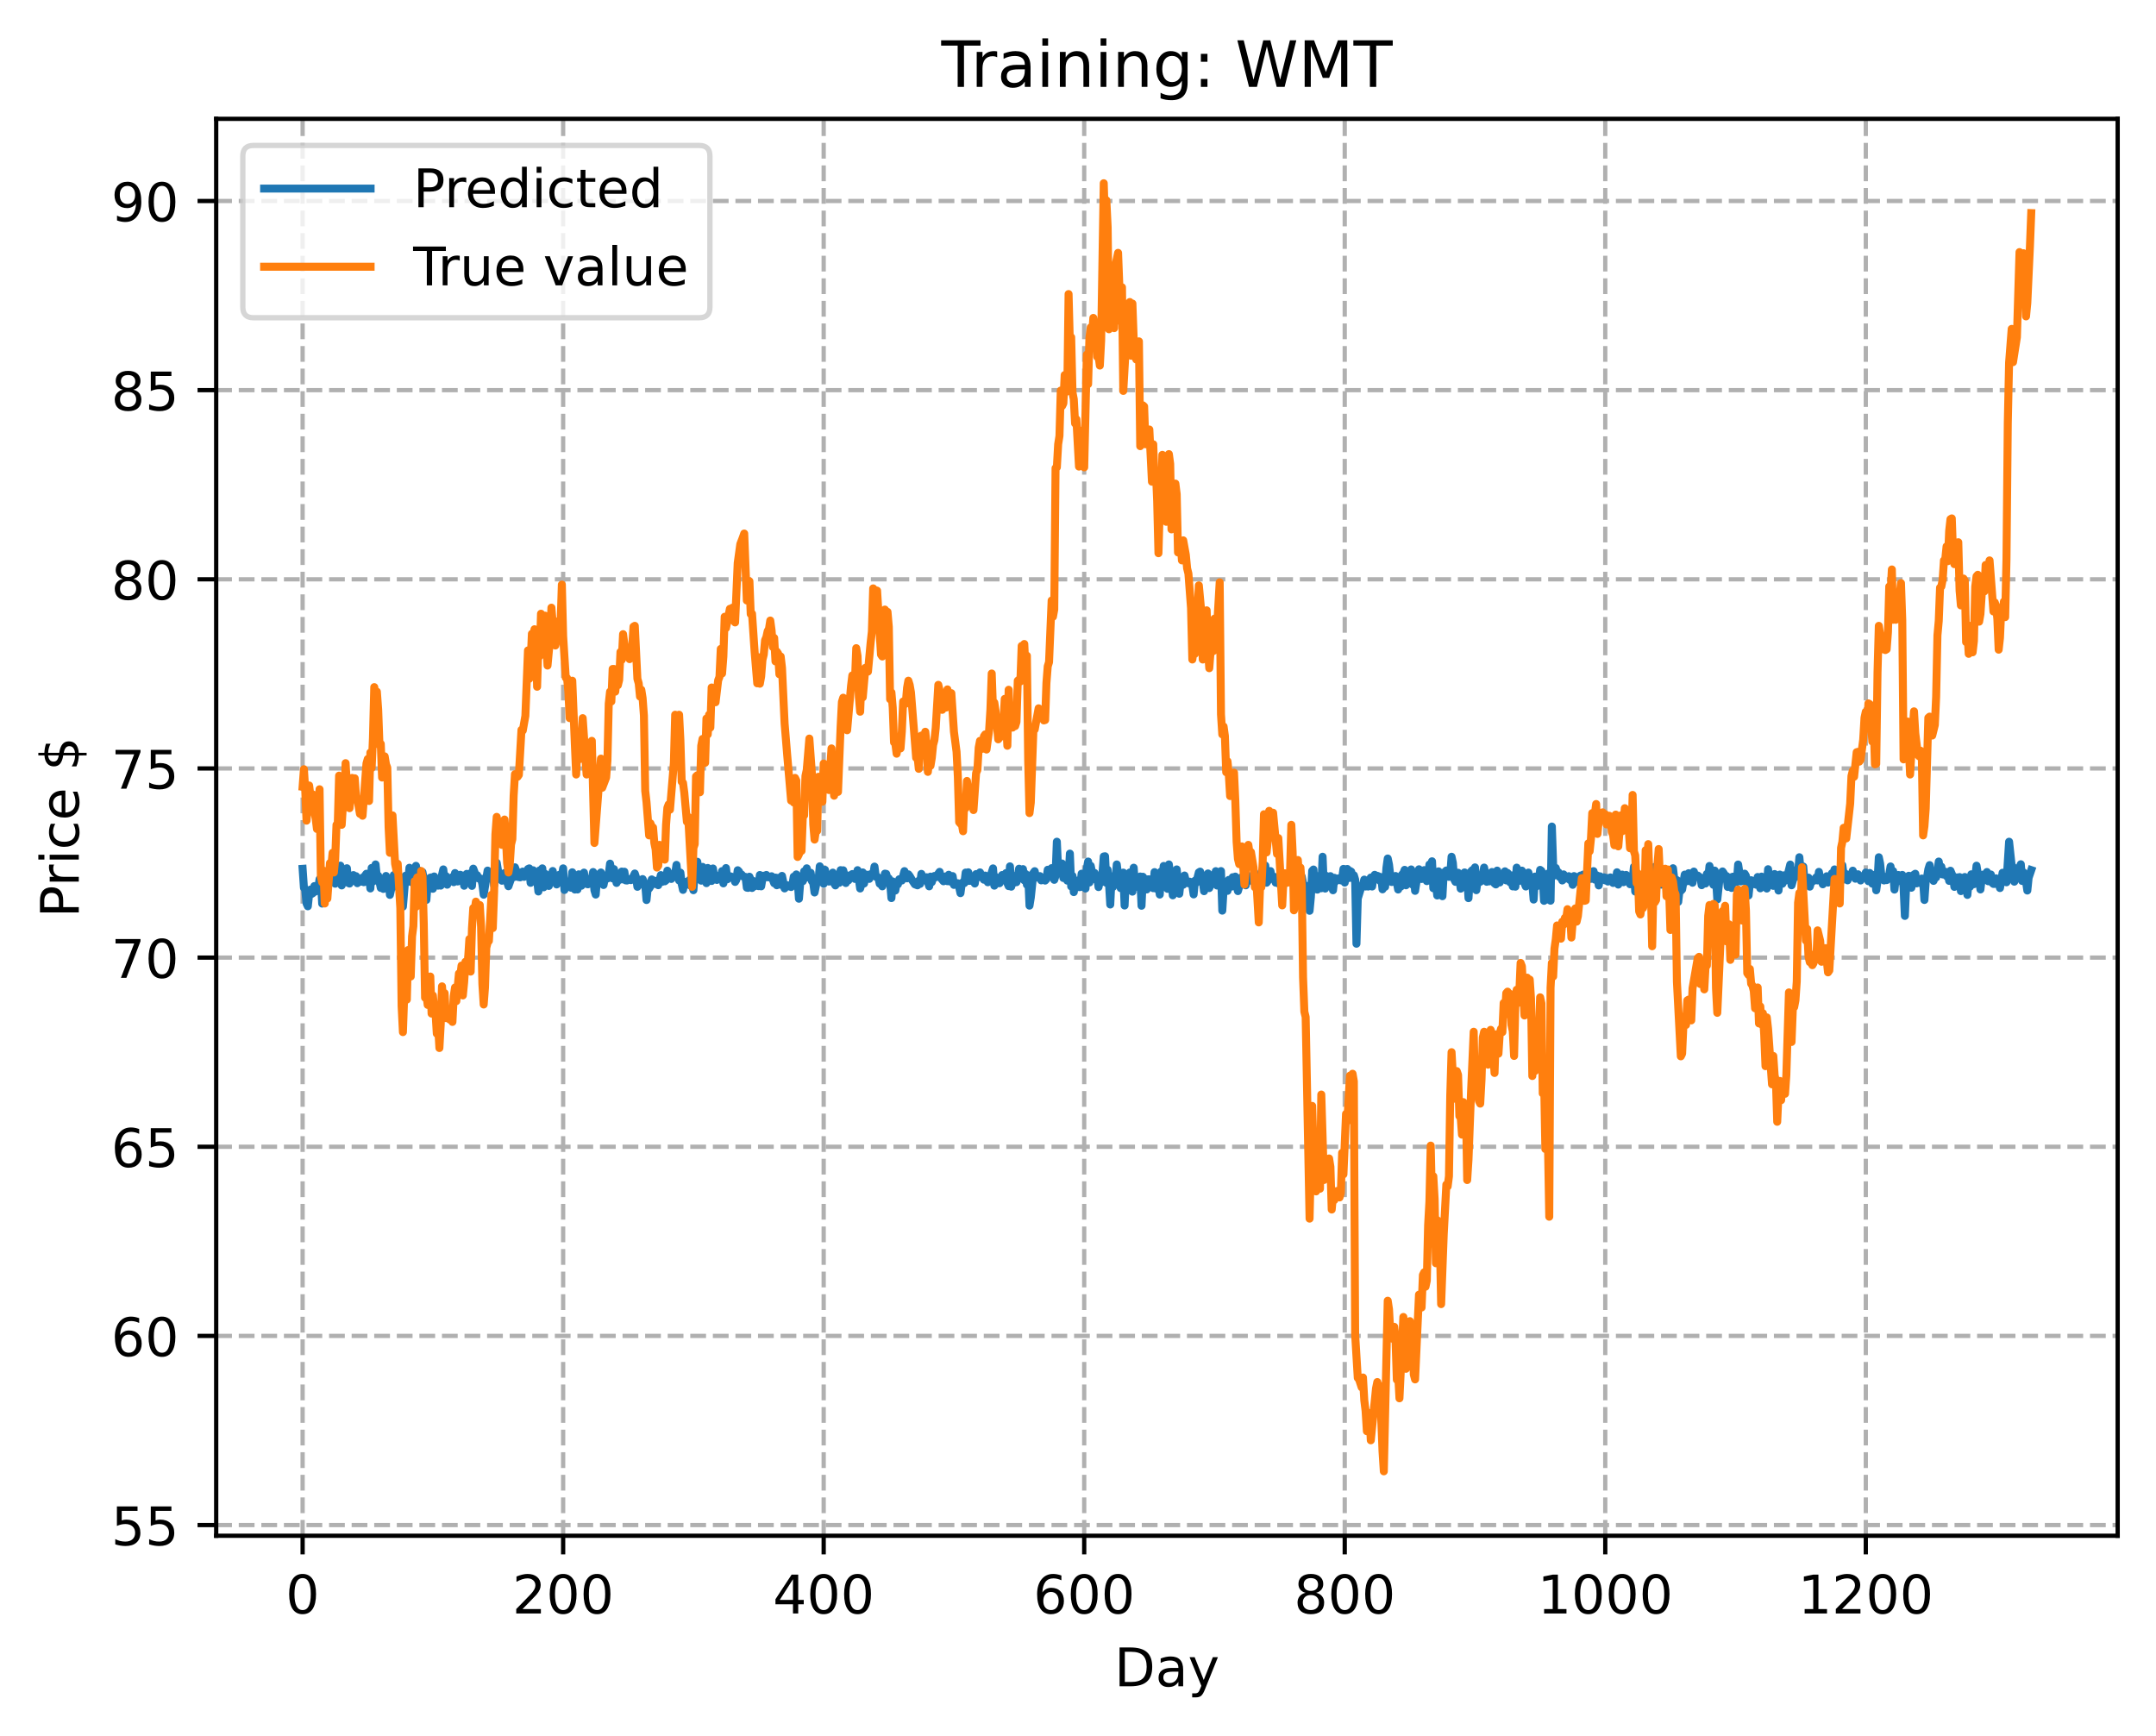 <?xml version="1.0" encoding="utf-8" standalone="no"?>
<!DOCTYPE svg PUBLIC "-//W3C//DTD SVG 1.1//EN"
  "http://www.w3.org/Graphics/SVG/1.1/DTD/svg11.dtd">
<!-- Created with matplotlib (https://matplotlib.org/) -->
<svg height="325.986pt" version="1.1" viewBox="0 0 404.923 325.986" width="404.923pt" xmlns="http://www.w3.org/2000/svg" xmlns:xlink="http://www.w3.org/1999/xlink">
 <defs>
  <style type="text/css">
*{stroke-linecap:butt;stroke-linejoin:round;}
  </style>
 </defs>
 <g id="figure_1">
  <g id="patch_1">
   <path d="M 0 325.986 
L 404.923 325.986 
L 404.923 0 
L 0 0 
z
" style="fill:#ffffff;"/>
  </g>
  <g id="axes_1">
   <g id="patch_2">
    <path d="M 40.603 288.43 
L 397.723 288.43 
L 397.723 22.318 
L 40.603 22.318 
z
" style="fill:#ffffff;"/>
   </g>
   <g id="matplotlib.axis_1">
    <g id="xtick_1">
     <g id="line2d_1">
      <path clip-path="url(#p5f20715413)" d="M 56.836 288.43 
L 56.836 22.318 
" style="fill:none;stroke:#b0b0b0;stroke-dasharray:2.96,1.28;stroke-dashoffset:0;stroke-width:0.8;"/>
     </g>
     <g id="line2d_2">
      <defs>
       <path d="M 0 0 
L 0 3.5 
" id="m7d18d53bc1" style="stroke:#000000;stroke-width:0.8;"/>
      </defs>
      <g>
       <use style="stroke:#000000;stroke-width:0.8;" x="56.836" xlink:href="#m7d18d53bc1" y="288.43"/>
      </g>
     </g>
     <g id="text_1">
      <!-- 0 -->
      <defs>
       <path d="M 31.781 66.406 
Q 24.172 66.406 20.328 58.906 
Q 16.5 51.422 16.5 36.375 
Q 16.5 21.391 20.328 13.891 
Q 24.172 6.391 31.781 6.391 
Q 39.453 6.391 43.281 13.891 
Q 47.125 21.391 47.125 36.375 
Q 47.125 51.422 43.281 58.906 
Q 39.453 66.406 31.781 66.406 
z
M 31.781 74.219 
Q 44.047 74.219 50.516 64.516 
Q 56.984 54.828 56.984 36.375 
Q 56.984 17.969 50.516 8.266 
Q 44.047 -1.422 31.781 -1.422 
Q 19.531 -1.422 13.062 8.266 
Q 6.594 17.969 6.594 36.375 
Q 6.594 54.828 13.062 64.516 
Q 19.531 74.219 31.781 74.219 
z
" id="DejaVuSans-48"/>
      </defs>
      <g transform="translate(53.655 303.029)scale(0.1 -0.1)">
       <use xlink:href="#DejaVuSans-48"/>
      </g>
     </g>
    </g>
    <g id="xtick_2">
     <g id="line2d_3">
      <path clip-path="url(#p5f20715413)" d="M 105.766 288.43 
L 105.766 22.318 
" style="fill:none;stroke:#b0b0b0;stroke-dasharray:2.96,1.28;stroke-dashoffset:0;stroke-width:0.8;"/>
     </g>
     <g id="line2d_4">
      <g>
       <use style="stroke:#000000;stroke-width:0.8;" x="105.766" xlink:href="#m7d18d53bc1" y="288.43"/>
      </g>
     </g>
     <g id="text_2">
      <!-- 200 -->
      <defs>
       <path d="M 19.188 8.297 
L 53.609 8.297 
L 53.609 0 
L 7.328 0 
L 7.328 8.297 
Q 12.938 14.109 22.625 23.891 
Q 32.328 33.688 34.812 36.531 
Q 39.547 41.844 41.422 45.531 
Q 43.312 49.219 43.312 52.781 
Q 43.312 58.594 39.234 62.25 
Q 35.156 65.922 28.609 65.922 
Q 23.969 65.922 18.812 64.312 
Q 13.672 62.703 7.812 59.422 
L 7.812 69.391 
Q 13.766 71.781 18.938 73 
Q 24.125 74.219 28.422 74.219 
Q 39.75 74.219 46.484 68.547 
Q 53.219 62.891 53.219 53.422 
Q 53.219 48.922 51.531 44.891 
Q 49.859 40.875 45.406 35.406 
Q 44.188 33.984 37.641 27.219 
Q 31.109 20.453 19.188 8.297 
z
" id="DejaVuSans-50"/>
      </defs>
      <g transform="translate(96.223 303.029)scale(0.1 -0.1)">
       <use xlink:href="#DejaVuSans-50"/>
       <use x="63.623" xlink:href="#DejaVuSans-48"/>
       <use x="127.246" xlink:href="#DejaVuSans-48"/>
      </g>
     </g>
    </g>
    <g id="xtick_3">
     <g id="line2d_5">
      <path clip-path="url(#p5f20715413)" d="M 154.697 288.43 
L 154.697 22.318 
" style="fill:none;stroke:#b0b0b0;stroke-dasharray:2.96,1.28;stroke-dashoffset:0;stroke-width:0.8;"/>
     </g>
     <g id="line2d_6">
      <g>
       <use style="stroke:#000000;stroke-width:0.8;" x="154.697" xlink:href="#m7d18d53bc1" y="288.43"/>
      </g>
     </g>
     <g id="text_3">
      <!-- 400 -->
      <defs>
       <path d="M 37.797 64.312 
L 12.891 25.391 
L 37.797 25.391 
z
M 35.203 72.906 
L 47.609 72.906 
L 47.609 25.391 
L 58.016 25.391 
L 58.016 17.188 
L 47.609 17.188 
L 47.609 0 
L 37.797 0 
L 37.797 17.188 
L 4.891 17.188 
L 4.891 26.703 
z
" id="DejaVuSans-52"/>
      </defs>
      <g transform="translate(145.153 303.029)scale(0.1 -0.1)">
       <use xlink:href="#DejaVuSans-52"/>
       <use x="63.623" xlink:href="#DejaVuSans-48"/>
       <use x="127.246" xlink:href="#DejaVuSans-48"/>
      </g>
     </g>
    </g>
    <g id="xtick_4">
     <g id="line2d_7">
      <path clip-path="url(#p5f20715413)" d="M 203.628 288.43 
L 203.628 22.318 
" style="fill:none;stroke:#b0b0b0;stroke-dasharray:2.96,1.28;stroke-dashoffset:0;stroke-width:0.8;"/>
     </g>
     <g id="line2d_8">
      <g>
       <use style="stroke:#000000;stroke-width:0.8;" x="203.628" xlink:href="#m7d18d53bc1" y="288.43"/>
      </g>
     </g>
     <g id="text_4">
      <!-- 600 -->
      <defs>
       <path d="M 33.016 40.375 
Q 26.375 40.375 22.484 35.828 
Q 18.609 31.297 18.609 23.391 
Q 18.609 15.531 22.484 10.953 
Q 26.375 6.391 33.016 6.391 
Q 39.656 6.391 43.531 10.953 
Q 47.406 15.531 47.406 23.391 
Q 47.406 31.297 43.531 35.828 
Q 39.656 40.375 33.016 40.375 
z
M 52.594 71.297 
L 52.594 62.312 
Q 48.875 64.062 45.094 64.984 
Q 41.312 65.922 37.594 65.922 
Q 27.828 65.922 22.672 59.328 
Q 17.531 52.734 16.797 39.406 
Q 19.672 43.656 24.016 45.922 
Q 28.375 48.188 33.594 48.188 
Q 44.578 48.188 50.953 41.516 
Q 57.328 34.859 57.328 23.391 
Q 57.328 12.156 50.688 5.359 
Q 44.047 -1.422 33.016 -1.422 
Q 20.359 -1.422 13.672 8.266 
Q 6.984 17.969 6.984 36.375 
Q 6.984 53.656 15.188 63.938 
Q 23.391 74.219 37.203 74.219 
Q 40.922 74.219 44.703 73.484 
Q 48.484 72.75 52.594 71.297 
z
" id="DejaVuSans-54"/>
      </defs>
      <g transform="translate(194.084 303.029)scale(0.1 -0.1)">
       <use xlink:href="#DejaVuSans-54"/>
       <use x="63.623" xlink:href="#DejaVuSans-48"/>
       <use x="127.246" xlink:href="#DejaVuSans-48"/>
      </g>
     </g>
    </g>
    <g id="xtick_5">
     <g id="line2d_9">
      <path clip-path="url(#p5f20715413)" d="M 252.558 288.43 
L 252.558 22.318 
" style="fill:none;stroke:#b0b0b0;stroke-dasharray:2.96,1.28;stroke-dashoffset:0;stroke-width:0.8;"/>
     </g>
     <g id="line2d_10">
      <g>
       <use style="stroke:#000000;stroke-width:0.8;" x="252.558" xlink:href="#m7d18d53bc1" y="288.43"/>
      </g>
     </g>
     <g id="text_5">
      <!-- 800 -->
      <defs>
       <path d="M 31.781 34.625 
Q 24.75 34.625 20.719 30.859 
Q 16.703 27.094 16.703 20.516 
Q 16.703 13.922 20.719 10.156 
Q 24.75 6.391 31.781 6.391 
Q 38.812 6.391 42.859 10.172 
Q 46.922 13.969 46.922 20.516 
Q 46.922 27.094 42.891 30.859 
Q 38.875 34.625 31.781 34.625 
z
M 21.922 38.812 
Q 15.578 40.375 12.031 44.719 
Q 8.5 49.078 8.5 55.328 
Q 8.5 64.062 14.719 69.141 
Q 20.953 74.219 31.781 74.219 
Q 42.672 74.219 48.875 69.141 
Q 55.078 64.062 55.078 55.328 
Q 55.078 49.078 51.531 44.719 
Q 48 40.375 41.703 38.812 
Q 48.828 37.156 52.797 32.312 
Q 56.781 27.484 56.781 20.516 
Q 56.781 9.906 50.312 4.234 
Q 43.844 -1.422 31.781 -1.422 
Q 19.734 -1.422 13.25 4.234 
Q 6.781 9.906 6.781 20.516 
Q 6.781 27.484 10.781 32.312 
Q 14.797 37.156 21.922 38.812 
z
M 18.312 54.391 
Q 18.312 48.734 21.844 45.562 
Q 25.391 42.391 31.781 42.391 
Q 38.141 42.391 41.719 45.562 
Q 45.312 48.734 45.312 54.391 
Q 45.312 60.062 41.719 63.234 
Q 38.141 66.406 31.781 66.406 
Q 25.391 66.406 21.844 63.234 
Q 18.312 60.062 18.312 54.391 
z
" id="DejaVuSans-56"/>
      </defs>
      <g transform="translate(243.015 303.029)scale(0.1 -0.1)">
       <use xlink:href="#DejaVuSans-56"/>
       <use x="63.623" xlink:href="#DejaVuSans-48"/>
       <use x="127.246" xlink:href="#DejaVuSans-48"/>
      </g>
     </g>
    </g>
    <g id="xtick_6">
     <g id="line2d_11">
      <path clip-path="url(#p5f20715413)" d="M 301.489 288.43 
L 301.489 22.318 
" style="fill:none;stroke:#b0b0b0;stroke-dasharray:2.96,1.28;stroke-dashoffset:0;stroke-width:0.8;"/>
     </g>
     <g id="line2d_12">
      <g>
       <use style="stroke:#000000;stroke-width:0.8;" x="301.489" xlink:href="#m7d18d53bc1" y="288.43"/>
      </g>
     </g>
     <g id="text_6">
      <!-- 1000 -->
      <defs>
       <path d="M 12.406 8.297 
L 28.516 8.297 
L 28.516 63.922 
L 10.984 60.406 
L 10.984 69.391 
L 28.422 72.906 
L 38.281 72.906 
L 38.281 8.297 
L 54.391 8.297 
L 54.391 0 
L 12.406 0 
z
" id="DejaVuSans-49"/>
      </defs>
      <g transform="translate(288.764 303.029)scale(0.1 -0.1)">
       <use xlink:href="#DejaVuSans-49"/>
       <use x="63.623" xlink:href="#DejaVuSans-48"/>
       <use x="127.246" xlink:href="#DejaVuSans-48"/>
       <use x="190.869" xlink:href="#DejaVuSans-48"/>
      </g>
     </g>
    </g>
    <g id="xtick_7">
     <g id="line2d_13">
      <path clip-path="url(#p5f20715413)" d="M 350.419 288.43 
L 350.419 22.318 
" style="fill:none;stroke:#b0b0b0;stroke-dasharray:2.96,1.28;stroke-dashoffset:0;stroke-width:0.8;"/>
     </g>
     <g id="line2d_14">
      <g>
       <use style="stroke:#000000;stroke-width:0.8;" x="350.419" xlink:href="#m7d18d53bc1" y="288.43"/>
      </g>
     </g>
     <g id="text_7">
      <!-- 1200 -->
      <g transform="translate(337.694 303.029)scale(0.1 -0.1)">
       <use xlink:href="#DejaVuSans-49"/>
       <use x="63.623" xlink:href="#DejaVuSans-50"/>
       <use x="127.246" xlink:href="#DejaVuSans-48"/>
       <use x="190.869" xlink:href="#DejaVuSans-48"/>
      </g>
     </g>
    </g>
    <g id="text_8">
     <!-- Day -->
     <defs>
      <path d="M 19.672 64.797 
L 19.672 8.109 
L 31.594 8.109 
Q 46.688 8.109 53.688 14.938 
Q 60.688 21.781 60.688 36.531 
Q 60.688 51.172 53.688 57.984 
Q 46.688 64.797 31.594 64.797 
z
M 9.812 72.906 
L 30.078 72.906 
Q 51.266 72.906 61.172 64.094 
Q 71.094 55.281 71.094 36.531 
Q 71.094 17.672 61.125 8.828 
Q 51.172 0 30.078 0 
L 9.812 0 
z
" id="DejaVuSans-68"/>
      <path d="M 34.281 27.484 
Q 23.391 27.484 19.188 25 
Q 14.984 22.516 14.984 16.5 
Q 14.984 11.719 18.141 8.906 
Q 21.297 6.109 26.703 6.109 
Q 34.188 6.109 38.703 11.406 
Q 43.219 16.703 43.219 25.484 
L 43.219 27.484 
z
M 52.203 31.203 
L 52.203 0 
L 43.219 0 
L 43.219 8.297 
Q 40.141 3.328 35.547 0.953 
Q 30.953 -1.422 24.312 -1.422 
Q 15.922 -1.422 10.953 3.297 
Q 6 8.016 6 15.922 
Q 6 25.141 12.172 29.828 
Q 18.359 34.516 30.609 34.516 
L 43.219 34.516 
L 43.219 35.406 
Q 43.219 41.609 39.141 45 
Q 35.062 48.391 27.688 48.391 
Q 23 48.391 18.547 47.266 
Q 14.109 46.141 10.016 43.891 
L 10.016 52.203 
Q 14.938 54.109 19.578 55.047 
Q 24.219 56 28.609 56 
Q 40.484 56 46.344 49.844 
Q 52.203 43.703 52.203 31.203 
z
" id="DejaVuSans-97"/>
      <path d="M 32.172 -5.078 
Q 28.375 -14.844 24.75 -17.812 
Q 21.141 -20.797 15.094 -20.797 
L 7.906 -20.797 
L 7.906 -13.281 
L 13.188 -13.281 
Q 16.891 -13.281 18.938 -11.516 
Q 21 -9.766 23.484 -3.219 
L 25.094 0.875 
L 2.984 54.688 
L 12.5 54.688 
L 29.594 11.922 
L 46.688 54.688 
L 56.203 54.688 
z
" id="DejaVuSans-121"/>
     </defs>
     <g transform="translate(209.29 316.707)scale(0.1 -0.1)">
      <use xlink:href="#DejaVuSans-68"/>
      <use x="77.002" xlink:href="#DejaVuSans-97"/>
      <use x="138.281" xlink:href="#DejaVuSans-121"/>
     </g>
    </g>
   </g>
   <g id="matplotlib.axis_2">
    <g id="ytick_1">
     <g id="line2d_15">
      <path clip-path="url(#p5f20715413)" d="M 40.603 286.423 
L 397.723 286.423 
" style="fill:none;stroke:#b0b0b0;stroke-dasharray:2.96,1.28;stroke-dashoffset:0;stroke-width:0.8;"/>
     </g>
     <g id="line2d_16">
      <defs>
       <path d="M 0 0 
L -3.5 0 
" id="m1391aa2502" style="stroke:#000000;stroke-width:0.8;"/>
      </defs>
      <g>
       <use style="stroke:#000000;stroke-width:0.8;" x="40.603" xlink:href="#m1391aa2502" y="286.423"/>
      </g>
     </g>
     <g id="text_9">
      <!-- 55 -->
      <defs>
       <path d="M 10.797 72.906 
L 49.516 72.906 
L 49.516 64.594 
L 19.828 64.594 
L 19.828 46.734 
Q 21.969 47.469 24.109 47.828 
Q 26.266 48.188 28.422 48.188 
Q 40.625 48.188 47.75 41.5 
Q 54.891 34.812 54.891 23.391 
Q 54.891 11.625 47.562 5.094 
Q 40.234 -1.422 26.906 -1.422 
Q 22.312 -1.422 17.547 -0.641 
Q 12.797 0.141 7.719 1.703 
L 7.719 11.625 
Q 12.109 9.234 16.797 8.062 
Q 21.484 6.891 26.703 6.891 
Q 35.156 6.891 40.078 11.328 
Q 45.016 15.766 45.016 23.391 
Q 45.016 31 40.078 35.438 
Q 35.156 39.891 26.703 39.891 
Q 22.75 39.891 18.812 39.016 
Q 14.891 38.141 10.797 36.281 
z
" id="DejaVuSans-53"/>
      </defs>
      <g transform="translate(20.878 290.222)scale(0.1 -0.1)">
       <use xlink:href="#DejaVuSans-53"/>
       <use x="63.623" xlink:href="#DejaVuSans-53"/>
      </g>
     </g>
    </g>
    <g id="ytick_2">
     <g id="line2d_17">
      <path clip-path="url(#p5f20715413)" d="M 40.603 250.899 
L 397.723 250.899 
" style="fill:none;stroke:#b0b0b0;stroke-dasharray:2.96,1.28;stroke-dashoffset:0;stroke-width:0.8;"/>
     </g>
     <g id="line2d_18">
      <g>
       <use style="stroke:#000000;stroke-width:0.8;" x="40.603" xlink:href="#m1391aa2502" y="250.899"/>
      </g>
     </g>
     <g id="text_10">
      <!-- 60 -->
      <g transform="translate(20.878 254.698)scale(0.1 -0.1)">
       <use xlink:href="#DejaVuSans-54"/>
       <use x="63.623" xlink:href="#DejaVuSans-48"/>
      </g>
     </g>
    </g>
    <g id="ytick_3">
     <g id="line2d_19">
      <path clip-path="url(#p5f20715413)" d="M 40.603 215.375 
L 397.723 215.375 
" style="fill:none;stroke:#b0b0b0;stroke-dasharray:2.96,1.28;stroke-dashoffset:0;stroke-width:0.8;"/>
     </g>
     <g id="line2d_20">
      <g>
       <use style="stroke:#000000;stroke-width:0.8;" x="40.603" xlink:href="#m1391aa2502" y="215.375"/>
      </g>
     </g>
     <g id="text_11">
      <!-- 65 -->
      <g transform="translate(20.878 219.174)scale(0.1 -0.1)">
       <use xlink:href="#DejaVuSans-54"/>
       <use x="63.623" xlink:href="#DejaVuSans-53"/>
      </g>
     </g>
    </g>
    <g id="ytick_4">
     <g id="line2d_21">
      <path clip-path="url(#p5f20715413)" d="M 40.603 179.85 
L 397.723 179.85 
" style="fill:none;stroke:#b0b0b0;stroke-dasharray:2.96,1.28;stroke-dashoffset:0;stroke-width:0.8;"/>
     </g>
     <g id="line2d_22">
      <g>
       <use style="stroke:#000000;stroke-width:0.8;" x="40.603" xlink:href="#m1391aa2502" y="179.85"/>
      </g>
     </g>
     <g id="text_12">
      <!-- 70 -->
      <defs>
       <path d="M 8.203 72.906 
L 55.078 72.906 
L 55.078 68.703 
L 28.609 0 
L 18.312 0 
L 43.219 64.594 
L 8.203 64.594 
z
" id="DejaVuSans-55"/>
      </defs>
      <g transform="translate(20.878 183.65)scale(0.1 -0.1)">
       <use xlink:href="#DejaVuSans-55"/>
       <use x="63.623" xlink:href="#DejaVuSans-48"/>
      </g>
     </g>
    </g>
    <g id="ytick_5">
     <g id="line2d_23">
      <path clip-path="url(#p5f20715413)" d="M 40.603 144.326 
L 397.723 144.326 
" style="fill:none;stroke:#b0b0b0;stroke-dasharray:2.96,1.28;stroke-dashoffset:0;stroke-width:0.8;"/>
     </g>
     <g id="line2d_24">
      <g>
       <use style="stroke:#000000;stroke-width:0.8;" x="40.603" xlink:href="#m1391aa2502" y="144.326"/>
      </g>
     </g>
     <g id="text_13">
      <!-- 75 -->
      <g transform="translate(20.878 148.125)scale(0.1 -0.1)">
       <use xlink:href="#DejaVuSans-55"/>
       <use x="63.623" xlink:href="#DejaVuSans-53"/>
      </g>
     </g>
    </g>
    <g id="ytick_6">
     <g id="line2d_25">
      <path clip-path="url(#p5f20715413)" d="M 40.603 108.802 
L 397.723 108.802 
" style="fill:none;stroke:#b0b0b0;stroke-dasharray:2.96,1.28;stroke-dashoffset:0;stroke-width:0.8;"/>
     </g>
     <g id="line2d_26">
      <g>
       <use style="stroke:#000000;stroke-width:0.8;" x="40.603" xlink:href="#m1391aa2502" y="108.802"/>
      </g>
     </g>
     <g id="text_14">
      <!-- 80 -->
      <g transform="translate(20.878 112.601)scale(0.1 -0.1)">
       <use xlink:href="#DejaVuSans-56"/>
       <use x="63.623" xlink:href="#DejaVuSans-48"/>
      </g>
     </g>
    </g>
    <g id="ytick_7">
     <g id="line2d_27">
      <path clip-path="url(#p5f20715413)" d="M 40.603 73.278 
L 397.723 73.278 
" style="fill:none;stroke:#b0b0b0;stroke-dasharray:2.96,1.28;stroke-dashoffset:0;stroke-width:0.8;"/>
     </g>
     <g id="line2d_28">
      <g>
       <use style="stroke:#000000;stroke-width:0.8;" x="40.603" xlink:href="#m1391aa2502" y="73.278"/>
      </g>
     </g>
     <g id="text_15">
      <!-- 85 -->
      <g transform="translate(20.878 77.077)scale(0.1 -0.1)">
       <use xlink:href="#DejaVuSans-56"/>
       <use x="63.623" xlink:href="#DejaVuSans-53"/>
      </g>
     </g>
    </g>
    <g id="ytick_8">
     <g id="line2d_29">
      <path clip-path="url(#p5f20715413)" d="M 40.603 37.753 
L 397.723 37.753 
" style="fill:none;stroke:#b0b0b0;stroke-dasharray:2.96,1.28;stroke-dashoffset:0;stroke-width:0.8;"/>
     </g>
     <g id="line2d_30">
      <g>
       <use style="stroke:#000000;stroke-width:0.8;" x="40.603" xlink:href="#m1391aa2502" y="37.753"/>
      </g>
     </g>
     <g id="text_16">
      <!-- 90 -->
      <defs>
       <path d="M 10.984 1.516 
L 10.984 10.5 
Q 14.703 8.734 18.5 7.812 
Q 22.312 6.891 25.984 6.891 
Q 35.75 6.891 40.891 13.453 
Q 46.047 20.016 46.781 33.406 
Q 43.953 29.203 39.594 26.953 
Q 35.25 24.703 29.984 24.703 
Q 19.047 24.703 12.672 31.312 
Q 6.297 37.938 6.297 49.422 
Q 6.297 60.641 12.938 67.422 
Q 19.578 74.219 30.609 74.219 
Q 43.266 74.219 49.922 64.516 
Q 56.594 54.828 56.594 36.375 
Q 56.594 19.141 48.406 8.859 
Q 40.234 -1.422 26.422 -1.422 
Q 22.703 -1.422 18.891 -0.688 
Q 15.094 0.047 10.984 1.516 
z
M 30.609 32.422 
Q 37.25 32.422 41.125 36.953 
Q 45.016 41.5 45.016 49.422 
Q 45.016 57.281 41.125 61.844 
Q 37.25 66.406 30.609 66.406 
Q 23.969 66.406 20.094 61.844 
Q 16.219 57.281 16.219 49.422 
Q 16.219 41.5 20.094 36.953 
Q 23.969 32.422 30.609 32.422 
z
" id="DejaVuSans-57"/>
      </defs>
      <g transform="translate(20.878 41.553)scale(0.1 -0.1)">
       <use xlink:href="#DejaVuSans-57"/>
       <use x="63.623" xlink:href="#DejaVuSans-48"/>
      </g>
     </g>
    </g>
    <g id="text_17">
     <!-- Price $ -->
     <defs>
      <path d="M 19.672 64.797 
L 19.672 37.406 
L 32.078 37.406 
Q 38.969 37.406 42.719 40.969 
Q 46.484 44.531 46.484 51.125 
Q 46.484 57.672 42.719 61.234 
Q 38.969 64.797 32.078 64.797 
z
M 9.812 72.906 
L 32.078 72.906 
Q 44.344 72.906 50.609 67.359 
Q 56.891 61.812 56.891 51.125 
Q 56.891 40.328 50.609 34.812 
Q 44.344 29.297 32.078 29.297 
L 19.672 29.297 
L 19.672 0 
L 9.812 0 
z
" id="DejaVuSans-80"/>
      <path d="M 41.109 46.297 
Q 39.594 47.172 37.812 47.578 
Q 36.031 48 33.891 48 
Q 26.266 48 22.188 43.047 
Q 18.109 38.094 18.109 28.812 
L 18.109 0 
L 9.078 0 
L 9.078 54.688 
L 18.109 54.688 
L 18.109 46.188 
Q 20.953 51.172 25.484 53.578 
Q 30.031 56 36.531 56 
Q 37.453 56 38.578 55.875 
Q 39.703 55.766 41.062 55.516 
z
" id="DejaVuSans-114"/>
      <path d="M 9.422 54.688 
L 18.406 54.688 
L 18.406 0 
L 9.422 0 
z
M 9.422 75.984 
L 18.406 75.984 
L 18.406 64.594 
L 9.422 64.594 
z
" id="DejaVuSans-105"/>
      <path d="M 48.781 52.594 
L 48.781 44.188 
Q 44.969 46.297 41.141 47.344 
Q 37.312 48.391 33.406 48.391 
Q 24.656 48.391 19.812 42.844 
Q 14.984 37.312 14.984 27.297 
Q 14.984 17.281 19.812 11.734 
Q 24.656 6.203 33.406 6.203 
Q 37.312 6.203 41.141 7.25 
Q 44.969 8.297 48.781 10.406 
L 48.781 2.094 
Q 45.016 0.344 40.984 -0.531 
Q 36.969 -1.422 32.422 -1.422 
Q 20.062 -1.422 12.781 6.344 
Q 5.516 14.109 5.516 27.297 
Q 5.516 40.672 12.859 48.328 
Q 20.219 56 33.016 56 
Q 37.156 56 41.109 55.141 
Q 45.062 54.297 48.781 52.594 
z
" id="DejaVuSans-99"/>
      <path d="M 56.203 29.594 
L 56.203 25.203 
L 14.891 25.203 
Q 15.484 15.922 20.484 11.062 
Q 25.484 6.203 34.422 6.203 
Q 39.594 6.203 44.453 7.469 
Q 49.312 8.734 54.109 11.281 
L 54.109 2.781 
Q 49.266 0.734 44.188 -0.344 
Q 39.109 -1.422 33.891 -1.422 
Q 20.797 -1.422 13.156 6.188 
Q 5.516 13.812 5.516 26.812 
Q 5.516 40.234 12.766 48.109 
Q 20.016 56 32.328 56 
Q 43.359 56 49.781 48.891 
Q 56.203 41.797 56.203 29.594 
z
M 47.219 32.234 
Q 47.125 39.594 43.094 43.984 
Q 39.062 48.391 32.422 48.391 
Q 24.906 48.391 20.391 44.141 
Q 15.875 39.891 15.188 32.172 
z
" id="DejaVuSans-101"/>
      <path id="DejaVuSans-32"/>
      <path d="M 33.797 -14.703 
L 28.906 -14.703 
L 28.859 0 
Q 23.734 0.094 18.609 1.188 
Q 13.484 2.297 8.297 4.5 
L 8.297 13.281 
Q 13.281 10.156 18.375 8.562 
Q 23.484 6.984 28.906 6.938 
L 28.906 29.203 
Q 18.109 30.953 13.203 35.156 
Q 8.297 39.359 8.297 46.688 
Q 8.297 54.641 13.625 59.219 
Q 18.953 63.812 28.906 64.5 
L 28.906 75.984 
L 33.797 75.984 
L 33.797 64.656 
Q 38.328 64.453 42.578 63.688 
Q 46.828 62.938 50.875 61.625 
L 50.875 53.078 
Q 46.828 55.125 42.547 56.25 
Q 38.281 57.375 33.797 57.562 
L 33.797 36.719 
Q 44.875 35.016 50.094 30.609 
Q 55.328 26.219 55.328 18.609 
Q 55.328 10.359 49.781 5.594 
Q 44.234 0.828 33.797 0.094 
z
M 28.906 37.594 
L 28.906 57.625 
Q 23.25 56.984 20.266 54.391 
Q 17.281 51.812 17.281 47.516 
Q 17.281 43.312 20.031 40.969 
Q 22.797 38.625 28.906 37.594 
z
M 33.797 28.219 
L 33.797 7.078 
Q 39.984 7.906 43.141 10.594 
Q 46.297 13.281 46.297 17.672 
Q 46.297 21.969 43.281 24.5 
Q 40.281 27.047 33.797 28.219 
z
" id="DejaVuSans-36"/>
     </defs>
     <g transform="translate(14.798 172.342)rotate(-90)scale(0.1 -0.1)">
      <use xlink:href="#DejaVuSans-80"/>
      <use x="58.553" xlink:href="#DejaVuSans-114"/>
      <use x="99.666" xlink:href="#DejaVuSans-105"/>
      <use x="127.449" xlink:href="#DejaVuSans-99"/>
      <use x="182.43" xlink:href="#DejaVuSans-101"/>
      <use x="243.953" xlink:href="#DejaVuSans-32"/>
      <use x="275.74" xlink:href="#DejaVuSans-36"/>
     </g>
    </g>
   </g>
   <g id="line2d_31">
    <path clip-path="url(#p5f20715413)" d="M 56.836 163.177 
L 57.081 166.72 
L 57.325 167.026 
L 57.57 169.674 
L 57.814 170.212 
L 58.059 167.874 
L 58.304 167.074 
L 58.548 167.88 
L 58.793 167.72 
L 59.038 166.419 
L 59.282 167.419 
L 59.527 166.83 
L 59.772 166.856 
L 60.016 165.113 
L 60.261 164.987 
L 60.506 169.705 
L 60.75 166.608 
L 60.995 165.554 
L 61.24 167.326 
L 61.484 165.287 
L 61.729 165.977 
L 61.974 164.546 
L 62.218 164.539 
L 62.463 165.243 
L 62.708 164.487 
L 62.952 165.972 
L 63.441 163.454 
L 63.686 164.708 
L 63.931 162.577 
L 64.175 166.299 
L 64.42 165.598 
L 64.665 164.204 
L 64.909 164.963 
L 65.154 163.066 
L 65.399 165.823 
L 65.643 165.944 
L 66.377 164.351 
L 66.622 165.464 
L 66.867 164.558 
L 67.111 165.872 
L 67.356 165.33 
L 67.601 165.594 
L 67.845 165.584 
L 68.09 164.827 
L 68.335 165.686 
L 68.579 164.418 
L 68.824 164.098 
L 69.069 164.123 
L 69.313 164.572 
L 69.558 166.864 
L 69.802 163.008 
L 70.047 165.568 
L 70.536 162.352 
L 70.781 164.821 
L 71.026 164.462 
L 71.515 166.767 
L 71.76 165.37 
L 72.004 166.95 
L 72.494 164.516 
L 72.738 165.521 
L 72.983 165.362 
L 73.228 168.072 
L 73.472 166.994 
L 73.717 165.158 
L 73.962 164.348 
L 74.206 166.308 
L 74.451 166.496 
L 74.94 165.157 
L 75.185 166.514 
L 75.429 166.388 
L 75.674 170.286 
L 76.163 164.473 
L 76.408 165.584 
L 76.653 165.595 
L 76.897 162.975 
L 77.142 165.338 
L 77.387 165.735 
L 77.631 163.267 
L 77.876 164.303 
L 78.121 162.615 
L 78.365 165.688 
L 78.61 163.469 
L 78.855 165.55 
L 79.099 165.088 
L 79.344 163.784 
L 79.589 165.072 
L 80.078 169.018 
L 80.323 165.905 
L 80.567 166.301 
L 80.812 164.838 
L 81.056 164.781 
L 81.301 166.925 
L 81.546 164.615 
L 81.79 165.856 
L 82.035 165.446 
L 82.28 166.337 
L 82.524 165.077 
L 82.769 166.333 
L 83.014 164.303 
L 83.258 163.284 
L 83.503 165.537 
L 83.748 164.528 
L 83.992 166.158 
L 84.237 164.895 
L 84.726 165.518 
L 84.971 164.715 
L 85.216 165.683 
L 85.46 163.971 
L 85.705 164.521 
L 85.95 165.551 
L 86.194 164.459 
L 86.439 164.293 
L 86.684 165.042 
L 86.928 164.434 
L 87.173 166.354 
L 87.417 164.623 
L 87.662 164.122 
L 87.907 165.154 
L 88.396 163.994 
L 88.641 166.383 
L 88.885 163.143 
L 89.13 163.809 
L 89.375 164.815 
L 89.619 164.38 
L 89.864 164.982 
L 90.353 165.021 
L 90.598 166.077 
L 90.843 168.038 
L 91.332 164.976 
L 91.577 163.509 
L 91.821 164.674 
L 92.066 164.846 
L 92.311 163.754 
L 92.555 163.778 
L 92.8 166.273 
L 93.044 163.38 
L 93.289 162.037 
L 93.778 164.998 
L 94.023 164.843 
L 94.268 165.412 
L 94.512 165.151 
L 94.757 163.972 
L 95.491 166.448 
L 95.98 165.048 
L 96.225 164.264 
L 96.47 164.748 
L 96.714 162.89 
L 96.959 163.572 
L 97.204 164.685 
L 97.693 164.773 
L 97.938 163.834 
L 98.182 163.693 
L 98.427 164.685 
L 98.672 164.43 
L 98.916 164.48 
L 99.161 163.209 
L 99.405 163.093 
L 99.65 165.807 
L 99.895 164.151 
L 100.139 163.446 
L 100.384 164.801 
L 100.629 164.424 
L 100.873 165.14 
L 101.118 167.434 
L 101.363 163.459 
L 101.607 165.583 
L 101.852 163.088 
L 102.097 166.653 
L 102.341 164.082 
L 102.586 164.273 
L 102.831 166.047 
L 103.075 166.394 
L 103.32 164.795 
L 103.565 164.478 
L 103.809 163.586 
L 104.054 165.521 
L 104.299 165.01 
L 104.543 166.111 
L 105.032 164.296 
L 105.277 165.689 
L 105.522 164.645 
L 105.766 163.089 
L 106.011 167.146 
L 106.256 166.432 
L 106.5 166.349 
L 106.745 165.568 
L 107.234 166.726 
L 107.479 163.825 
L 107.724 165.09 
L 107.968 167.069 
L 108.213 166.589 
L 108.458 167.057 
L 108.702 164.207 
L 108.947 164.8 
L 109.192 166.355 
L 109.436 164.665 
L 109.681 163.887 
L 109.926 165.936 
L 110.415 166.086 
L 110.66 165.134 
L 110.904 165.511 
L 111.149 165.12 
L 111.393 163.775 
L 111.638 167.195 
L 111.883 168.009 
L 112.127 164.99 
L 112.372 164.219 
L 112.617 164.783 
L 112.861 163.864 
L 113.106 164.37 
L 113.351 166.216 
L 113.595 165.008 
L 113.84 164.929 
L 114.085 164.996 
L 114.329 164.257 
L 114.574 162.202 
L 115.063 164.978 
L 115.308 163.233 
L 115.797 165.828 
L 116.042 164.459 
L 116.287 165.285 
L 116.531 164.815 
L 116.776 163.692 
L 117.02 165.17 
L 117.265 163.717 
L 117.51 165.347 
L 117.754 165.377 
L 117.999 165.128 
L 118.244 165.135 
L 118.488 165.3 
L 118.733 165.061 
L 119.222 164.055 
L 119.467 164.815 
L 119.712 166.555 
L 119.956 166.219 
L 120.201 165.666 
L 120.446 166.027 
L 120.69 165.102 
L 121.18 166.133 
L 121.424 169.039 
L 121.669 166.599 
L 121.914 166.868 
L 122.158 166.479 
L 122.403 165.166 
L 122.648 165.601 
L 122.892 165.399 
L 123.137 166.044 
L 123.381 165.701 
L 123.626 166.25 
L 124.115 164.35 
L 124.36 165.619 
L 124.605 164.768 
L 124.849 165.527 
L 125.094 165.326 
L 125.339 163.524 
L 126.073 165.079 
L 126.317 164.151 
L 126.807 164.103 
L 127.051 162.437 
L 127.296 164.776 
L 127.541 165.365 
L 127.785 163.889 
L 128.03 166.02 
L 128.275 167.13 
L 128.519 165.592 
L 129.008 166.147 
L 129.253 166.145 
L 129.498 165.263 
L 129.742 166.356 
L 129.987 166.122 
L 130.232 167.193 
L 130.476 163.848 
L 130.721 164.991 
L 130.966 161.846 
L 131.21 164.404 
L 131.7 165.403 
L 131.944 162.81 
L 132.189 164.299 
L 132.434 164.815 
L 132.678 165.868 
L 132.923 163.013 
L 133.168 165.48 
L 133.412 164.022 
L 133.657 165.457 
L 133.902 163.111 
L 134.146 164.831 
L 134.636 165.269 
L 134.88 164.5 
L 135.125 164.505 
L 135.369 164.755 
L 135.614 163.599 
L 135.859 165.91 
L 136.348 163.032 
L 136.593 165.147 
L 136.837 164.507 
L 137.327 164.627 
L 137.571 164.901 
L 137.816 164.911 
L 138.061 165.638 
L 138.305 165.235 
L 138.55 163.442 
L 138.795 163.679 
L 139.039 164.205 
L 139.284 164.251 
L 139.529 164.597 
L 140.018 164.699 
L 140.263 166.717 
L 140.507 166.755 
L 140.752 164.658 
L 140.996 165.233 
L 141.241 166.772 
L 141.486 165.465 
L 141.73 166.455 
L 142.22 166.167 
L 142.464 166.433 
L 142.709 164.334 
L 142.954 166.471 
L 143.198 165.065 
L 143.443 164.468 
L 143.688 164.8 
L 143.932 164.326 
L 144.177 164.765 
L 144.422 164.65 
L 144.666 164.83 
L 144.911 164.571 
L 145.4 165.883 
L 145.645 164.822 
L 145.89 166.26 
L 146.134 164.871 
L 146.379 165.281 
L 146.624 166.176 
L 146.868 164.504 
L 147.357 166.855 
L 147.847 166.254 
L 148.091 166.484 
L 148.336 166.333 
L 148.581 166.596 
L 148.825 166.149 
L 149.07 164.649 
L 149.315 166.295 
L 149.559 164.228 
L 149.804 165.224 
L 150.049 168.795 
L 150.293 165.729 
L 150.538 165.382 
L 150.783 165.5 
L 151.027 163.642 
L 151.272 164.911 
L 151.517 163.079 
L 151.761 164.354 
L 152.006 163.99 
L 152.251 163.92 
L 152.495 165.506 
L 152.74 165.843 
L 152.984 167.622 
L 153.474 165.238 
L 153.718 165.4 
L 153.963 162.705 
L 154.208 165.126 
L 154.452 164.647 
L 154.697 165.987 
L 154.942 163.363 
L 155.186 165.418 
L 155.431 164.863 
L 155.676 165.57 
L 155.92 165.431 
L 156.165 164.314 
L 156.41 163.891 
L 156.654 165.895 
L 156.899 166.293 
L 157.144 164.635 
L 157.388 164.985 
L 157.633 165.803 
L 157.878 163.424 
L 158.122 163.54 
L 158.367 163.452 
L 158.612 164.35 
L 158.856 165.843 
L 159.101 165.214 
L 159.345 165.353 
L 159.59 164.396 
L 159.835 164.376 
L 160.079 164.153 
L 160.324 164.304 
L 160.569 165.073 
L 160.813 164.951 
L 161.058 163.427 
L 161.547 166.871 
L 161.792 166.081 
L 162.037 163.852 
L 162.281 165.936 
L 162.526 164.597 
L 162.771 164.275 
L 163.015 165.028 
L 163.26 165.069 
L 163.505 164.18 
L 163.749 164.408 
L 163.994 164.296 
L 164.239 162.756 
L 164.483 164.663 
L 164.728 164.632 
L 164.972 164.846 
L 165.217 165.975 
L 165.462 166.101 
L 165.706 166.468 
L 165.951 165.599 
L 166.196 164.082 
L 166.44 164.122 
L 166.685 164.96 
L 166.93 164.978 
L 167.174 165.745 
L 167.419 168.674 
L 167.664 165.544 
L 168.153 167.254 
L 168.398 165.83 
L 168.642 166.085 
L 168.887 165.137 
L 169.132 165.367 
L 169.376 165.375 
L 169.866 163.608 
L 170.11 164.791 
L 170.355 164.963 
L 170.6 164.21 
L 170.844 164.522 
L 171.333 165.347 
L 171.823 166.086 
L 172.312 166.277 
L 172.557 165.409 
L 172.801 166.012 
L 173.046 164.126 
L 173.535 165.354 
L 173.78 164.913 
L 174.025 164.753 
L 174.514 166.469 
L 174.759 164.641 
L 175.003 165.673 
L 175.248 164.864 
L 175.493 164.518 
L 175.737 164.764 
L 176.471 163.743 
L 176.716 164.932 
L 177.205 165.517 
L 177.45 164.628 
L 177.939 165.502 
L 178.184 164.287 
L 178.428 165.558 
L 178.673 165.361 
L 178.918 164.541 
L 179.162 166.196 
L 179.652 165.855 
L 179.896 165.887 
L 180.141 166.609 
L 180.386 167.746 
L 180.63 165.941 
L 180.875 165.665 
L 181.12 165.85 
L 181.364 163.879 
L 181.609 165.487 
L 181.854 163.825 
L 182.098 165.442 
L 182.343 165.307 
L 182.588 165.48 
L 182.832 164.544 
L 183.077 165.936 
L 183.321 164.164 
L 183.566 164.287 
L 183.811 164.732 
L 184.055 163.847 
L 184.545 164.874 
L 184.789 165.223 
L 185.034 164.441 
L 185.279 164.856 
L 185.523 165.701 
L 185.768 164.708 
L 186.013 164.592 
L 186.502 163.093 
L 186.747 166.34 
L 186.991 164.691 
L 187.481 165.879 
L 187.725 165.881 
L 187.97 165.281 
L 188.215 164.34 
L 188.459 165.176 
L 188.704 165.113 
L 188.948 163.974 
L 189.193 165.845 
L 189.438 166.427 
L 189.682 162.712 
L 189.927 166.531 
L 190.172 164.531 
L 190.416 165.814 
L 190.661 164.511 
L 190.906 165.692 
L 191.15 164.991 
L 191.395 163.156 
L 191.64 164.676 
L 191.884 164.911 
L 192.129 163.23 
L 192.374 165.345 
L 192.618 164.137 
L 192.863 166.164 
L 193.108 164.414 
L 193.352 170.089 
L 193.597 168.568 
L 194.086 163.951 
L 194.331 163.621 
L 194.575 164.831 
L 194.82 164.521 
L 195.065 164.675 
L 195.309 164.545 
L 195.554 165.346 
L 195.799 164.986 
L 196.043 164.958 
L 196.288 165.385 
L 196.533 165.121 
L 196.777 163.351 
L 197.267 164.5 
L 197.511 163.045 
L 197.756 163.329 
L 198.001 165.245 
L 198.245 164.471 
L 198.49 158.084 
L 198.735 163.548 
L 198.979 162.877 
L 199.224 163.74 
L 199.469 162.179 
L 199.713 164.903 
L 199.958 164.454 
L 200.203 163.374 
L 200.447 165.395 
L 200.692 164.836 
L 200.936 160.32 
L 201.181 166.478 
L 201.426 164.503 
L 201.67 167.551 
L 201.915 165.81 
L 202.16 166.624 
L 202.404 165.376 
L 202.649 166.619 
L 202.894 166.603 
L 203.138 164.09 
L 203.383 165.207 
L 203.628 164.905 
L 203.872 166.876 
L 204.117 163.147 
L 204.362 161.807 
L 204.606 165.743 
L 204.851 162.616 
L 205.34 164.987 
L 205.585 163.953 
L 205.83 165.239 
L 206.074 164.677 
L 206.319 166.609 
L 206.563 165.292 
L 206.808 165.725 
L 207.053 164.106 
L 207.297 160.857 
L 207.542 160.816 
L 207.787 165.809 
L 208.031 163.361 
L 208.276 165.829 
L 208.521 169.88 
L 208.765 164.603 
L 209.01 166.599 
L 209.255 165.705 
L 209.499 165.552 
L 209.744 162.353 
L 209.989 164.307 
L 210.233 164.497 
L 210.478 166.806 
L 210.723 166.595 
L 210.967 163.888 
L 211.212 170.07 
L 211.457 164.734 
L 211.701 164.682 
L 211.946 164.376 
L 212.191 163.865 
L 212.435 164.719 
L 212.68 167.465 
L 212.924 162.967 
L 213.169 166.618 
L 214.148 164.62 
L 214.392 170.113 
L 214.637 164.663 
L 215.126 165.328 
L 215.371 167.053 
L 215.616 165.144 
L 216.105 165.172 
L 216.35 166.253 
L 216.594 166.814 
L 216.839 163.793 
L 217.084 166.879 
L 217.328 164.907 
L 217.818 168.009 
L 218.062 163.695 
L 218.307 165.232 
L 218.551 162.64 
L 218.796 165.871 
L 219.041 165.18 
L 219.285 166.941 
L 219.53 162.349 
L 219.775 164.629 
L 220.019 165.276 
L 220.264 168.155 
L 220.509 164.637 
L 220.753 166.306 
L 220.998 163.287 
L 221.487 167.859 
L 221.732 165.61 
L 221.977 165.028 
L 222.221 166.168 
L 222.466 164.434 
L 222.711 165.473 
L 222.955 165.526 
L 223.2 165.892 
L 223.445 165.588 
L 223.934 166.317 
L 224.179 167.982 
L 224.423 165.411 
L 224.668 165.771 
L 225.157 163.844 
L 225.402 163.701 
L 225.646 165.572 
L 225.891 165.498 
L 226.136 167.375 
L 226.38 165.279 
L 226.625 164.399 
L 226.87 164.045 
L 227.114 166.793 
L 227.359 166.203 
L 227.604 164.77 
L 227.848 164.309 
L 228.093 165.776 
L 228.338 163.618 
L 228.582 166.315 
L 228.827 164.194 
L 229.072 164.055 
L 229.316 163.598 
L 229.561 171.03 
L 229.806 167.035 
L 230.05 165.65 
L 230.295 166.111 
L 230.539 167.315 
L 230.784 165.252 
L 231.029 166.12 
L 231.273 166.523 
L 231.518 164.75 
L 231.763 165.646 
L 232.007 164.637 
L 232.252 166.46 
L 232.497 167.362 
L 233.231 164.735 
L 233.475 165.242 
L 233.72 166.13 
L 233.965 166.274 
L 234.209 164.715 
L 234.454 164.53 
L 234.699 164.585 
L 234.943 165.404 
L 235.188 165.009 
L 235.433 165.494 
L 235.677 165.524 
L 235.922 166.178 
L 236.167 164.913 
L 236.411 166.489 
L 236.656 166.322 
L 236.9 163.797 
L 237.145 165.092 
L 237.634 162.555 
L 237.879 165.787 
L 238.124 165.42 
L 238.613 163.602 
L 238.858 164.903 
L 239.102 165.131 
L 239.347 164.68 
L 239.592 165.778 
L 239.836 165.703 
L 240.081 165.925 
L 240.326 164.591 
L 240.57 166.313 
L 240.815 167.044 
L 241.06 165.994 
L 241.304 164.246 
L 241.549 164.917 
L 242.038 165.445 
L 242.283 164.823 
L 242.527 164.968 
L 242.772 162.784 
L 243.261 167.824 
L 243.506 165.212 
L 243.995 163.959 
L 244.24 165.742 
L 244.485 164.629 
L 244.729 165.889 
L 244.974 169.653 
L 245.463 166.411 
L 245.953 171.059 
L 246.197 168.482 
L 246.442 163.559 
L 246.687 163.306 
L 246.931 167.015 
L 247.176 165.782 
L 247.421 167.08 
L 247.665 164.532 
L 247.91 164.518 
L 248.155 166.826 
L 248.399 160.908 
L 248.644 166.741 
L 248.888 166.884 
L 249.133 164.519 
L 249.378 165.861 
L 249.867 164.552 
L 250.112 165.453 
L 250.356 167.203 
L 250.601 164.862 
L 250.846 165.535 
L 251.09 165.038 
L 251.335 164.981 
L 251.824 165.353 
L 252.069 164.956 
L 252.314 163.19 
L 252.558 165.765 
L 252.803 163.747 
L 253.048 163.206 
L 253.292 164.921 
L 253.537 163.566 
L 253.782 163.718 
L 254.026 164.948 
L 254.271 164.389 
L 254.515 165.199 
L 254.76 177.244 
L 255.005 168.766 
L 255.739 166.34 
L 255.983 166.065 
L 256.228 165.202 
L 256.473 166.503 
L 256.717 166.046 
L 256.962 166.506 
L 257.207 165.306 
L 257.451 164.816 
L 257.696 166.499 
L 257.941 164.751 
L 258.185 164.301 
L 258.43 164.517 
L 258.675 164.492 
L 258.919 164.59 
L 259.164 165.431 
L 259.409 164.729 
L 259.653 167.027 
L 259.898 166.594 
L 260.143 166.558 
L 260.387 163.005 
L 260.632 161.237 
L 260.876 162.403 
L 261.121 164.533 
L 261.366 165.652 
L 261.61 164.594 
L 261.855 165.555 
L 262.1 164.525 
L 262.589 167.063 
L 262.834 165.256 
L 263.078 166.526 
L 263.323 164.252 
L 263.568 164.018 
L 263.812 163.369 
L 264.057 166.27 
L 264.302 165.982 
L 264.546 164.527 
L 264.791 165.46 
L 265.036 163.292 
L 265.28 166.144 
L 265.525 163.937 
L 265.77 167.313 
L 266.259 164.14 
L 266.503 163.261 
L 266.748 163.705 
L 266.993 165.091 
L 267.237 165.01 
L 267.482 163.42 
L 267.971 165.487 
L 268.216 164.746 
L 268.461 162.36 
L 268.705 163.366 
L 268.95 161.761 
L 269.195 166.824 
L 269.439 163.708 
L 269.929 168.182 
L 270.173 163.652 
L 270.418 167.203 
L 270.663 164.367 
L 270.907 168.318 
L 271.152 163.879 
L 271.397 163.751 
L 271.641 163.486 
L 271.886 163.662 
L 272.131 164.687 
L 272.375 164.283 
L 272.62 160.909 
L 272.864 162.049 
L 273.109 165.139 
L 273.354 165.627 
L 273.843 163.91 
L 274.088 164.973 
L 274.332 166.899 
L 274.577 165.413 
L 274.822 166.176 
L 275.066 163.856 
L 275.311 165.528 
L 275.556 164.749 
L 275.8 168.685 
L 276.045 164.813 
L 276.29 163.662 
L 276.534 163.41 
L 276.779 163.519 
L 277.024 162.907 
L 277.268 167.19 
L 277.513 165.481 
L 277.758 165.032 
L 278.002 165.613 
L 278.247 165.357 
L 278.736 162.941 
L 279.225 165.611 
L 279.47 165.227 
L 279.715 165.534 
L 279.959 164.843 
L 280.204 163.773 
L 280.693 165.926 
L 280.938 166.11 
L 281.183 163.511 
L 281.427 165.104 
L 281.672 165.741 
L 281.917 164.208 
L 282.406 165.129 
L 282.651 163.646 
L 282.895 165.354 
L 283.14 163.954 
L 283.629 165.731 
L 283.874 164.405 
L 284.118 166.482 
L 284.363 165.607 
L 284.608 166.529 
L 284.852 162.955 
L 285.342 165.433 
L 285.831 163.517 
L 286.32 165.88 
L 286.565 166.498 
L 287.054 163.879 
L 287.299 165.229 
L 287.544 164.81 
L 287.788 165.948 
L 288.033 168.95 
L 288.278 164.638 
L 288.522 166.534 
L 288.767 165.194 
L 289.012 165.315 
L 289.256 163.374 
L 289.501 163.571 
L 289.746 164.947 
L 289.99 169.188 
L 290.235 165.008 
L 290.479 168.958 
L 290.724 164.07 
L 291.213 169.162 
L 291.458 155.235 
L 291.703 162.507 
L 291.947 164.433 
L 292.192 163.011 
L 292.437 163.907 
L 292.681 163.813 
L 292.926 164.729 
L 293.171 164.699 
L 293.415 165.367 
L 293.66 164.219 
L 293.905 165.047 
L 294.149 164.658 
L 294.394 164.999 
L 294.639 164.559 
L 294.883 165.301 
L 295.128 164.978 
L 295.373 166.179 
L 295.617 164.539 
L 295.862 164.794 
L 296.106 164.706 
L 296.351 165.628 
L 296.84 164.442 
L 297.085 164.44 
L 297.33 164.266 
L 297.819 165.808 
L 298.064 165.17 
L 298.308 163.444 
L 298.553 163.788 
L 298.798 165.062 
L 299.287 163.612 
L 299.532 165.205 
L 299.776 164.345 
L 300.021 164.47 
L 300.266 166.296 
L 300.51 164.586 
L 301 165.102 
L 301.244 164.77 
L 301.489 165.356 
L 301.734 164.881 
L 301.978 165.565 
L 302.467 164.791 
L 302.712 165.104 
L 302.957 165.831 
L 303.201 165.391 
L 303.446 165.732 
L 303.691 163.826 
L 303.935 166.134 
L 304.18 165.567 
L 304.425 164.62 
L 304.669 164.258 
L 304.914 165.69 
L 305.159 164.767 
L 305.403 164.32 
L 305.648 165.199 
L 305.893 164.869 
L 306.137 166.068 
L 306.382 166.044 
L 306.627 165.31 
L 306.871 162.8 
L 307.116 167.444 
L 307.361 165.568 
L 307.605 166.694 
L 307.85 165.073 
L 308.094 167.168 
L 308.339 165.765 
L 308.584 165.038 
L 308.828 165.452 
L 309.073 165.025 
L 309.318 162.63 
L 309.562 165.264 
L 309.807 163.983 
L 310.052 166.507 
L 310.296 165.646 
L 310.541 168.084 
L 310.786 162.813 
L 311.03 165.885 
L 311.275 165.068 
L 311.52 163.555 
L 311.764 163.967 
L 312.009 166.146 
L 312.498 164.787 
L 312.743 164.937 
L 312.988 164.912 
L 313.232 166.374 
L 313.477 164.04 
L 313.966 167.158 
L 314.211 163.065 
L 314.455 165.155 
L 314.7 165.485 
L 314.945 165.294 
L 315.189 169.383 
L 315.434 167.2 
L 315.679 167.315 
L 315.923 167.06 
L 316.413 164.258 
L 316.902 165.502 
L 317.147 163.999 
L 317.391 164.897 
L 317.881 165.789 
L 318.125 163.692 
L 318.37 164.588 
L 318.859 164.439 
L 319.349 164.825 
L 319.593 166.25 
L 319.838 164.984 
L 320.082 164.844 
L 320.327 165.935 
L 320.572 164.131 
L 320.816 164.979 
L 321.061 162.638 
L 321.55 164.907 
L 321.795 166.179 
L 322.04 163.506 
L 322.284 164.901 
L 322.529 168.925 
L 323.018 164.341 
L 323.508 163.67 
L 323.752 164.015 
L 323.997 164.779 
L 324.242 164.521 
L 324.486 166.581 
L 324.731 164.849 
L 324.976 164.781 
L 325.22 166.771 
L 325.465 164.651 
L 325.71 164.751 
L 325.954 165.536 
L 326.199 165.644 
L 326.443 162.368 
L 326.933 165.546 
L 327.422 165.33 
L 327.667 164.086 
L 327.911 164.503 
L 328.156 165.949 
L 328.401 168.178 
L 328.645 165.858 
L 328.89 165.317 
L 329.135 166.095 
L 329.379 165.528 
L 329.624 165.617 
L 329.869 166.173 
L 330.113 164.709 
L 330.358 164.927 
L 330.603 166.838 
L 330.847 164.638 
L 331.092 166.079 
L 331.337 164.793 
L 331.581 166.19 
L 331.826 166.878 
L 332.07 163.249 
L 332.315 165.552 
L 332.56 166.003 
L 332.804 166.105 
L 333.049 166.378 
L 333.294 164.155 
L 333.538 166.055 
L 333.783 165.582 
L 334.028 167.256 
L 334.272 164.256 
L 334.517 164.636 
L 334.762 165.976 
L 335.006 164.399 
L 335.251 165.416 
L 335.496 165.316 
L 336.23 162.374 
L 336.474 166.268 
L 336.719 165.404 
L 336.964 163.504 
L 337.208 164.741 
L 337.453 164.538 
L 337.698 163.973 
L 337.942 160.999 
L 338.187 163.648 
L 338.431 165.026 
L 338.676 162.747 
L 338.921 165.636 
L 339.165 166.346 
L 339.41 166.132 
L 339.655 164.834 
L 339.899 166.526 
L 340.144 165.698 
L 340.389 165.415 
L 340.633 165.437 
L 341.123 164.767 
L 341.367 165.36 
L 341.612 163.748 
L 341.857 165.118 
L 342.101 165.233 
L 342.346 166.08 
L 342.591 165.129 
L 342.835 165.359 
L 343.08 164.57 
L 343.325 165.761 
L 343.569 165.661 
L 343.814 165.187 
L 344.058 164.012 
L 344.303 164.176 
L 344.548 163.287 
L 344.792 163.719 
L 345.037 165.032 
L 345.282 164.506 
L 345.526 165.519 
L 345.771 165.468 
L 346.016 162.5 
L 346.26 164.33 
L 346.505 164.015 
L 346.994 165.343 
L 347.239 164.398 
L 347.484 164.202 
L 347.728 164.506 
L 347.973 163.524 
L 348.462 165.034 
L 348.707 164.428 
L 348.952 164.196 
L 349.441 165.37 
L 349.93 164.537 
L 350.175 164.535 
L 350.419 163.87 
L 350.664 164.479 
L 350.909 165.501 
L 351.153 163.954 
L 351.643 165.967 
L 351.887 165.962 
L 352.132 164.28 
L 352.377 167.207 
L 352.621 165.472 
L 352.866 161.003 
L 353.111 162.195 
L 353.355 164.55 
L 353.6 164.633 
L 353.845 165.363 
L 354.089 164.695 
L 354.334 165.3 
L 354.579 165.039 
L 354.823 164.265 
L 355.068 162.731 
L 355.313 164.884 
L 355.557 163.605 
L 355.802 167.075 
L 356.046 164.869 
L 356.291 165.569 
L 356.536 164.328 
L 356.78 165.339 
L 357.025 164.589 
L 357.27 164.317 
L 357.514 166.699 
L 357.759 172.02 
L 358.004 166.143 
L 358.248 166.039 
L 358.493 164.482 
L 358.738 166.608 
L 358.982 166.728 
L 359.227 164.44 
L 359.716 164.098 
L 359.961 165.91 
L 360.206 165.597 
L 360.45 165.823 
L 360.94 165.002 
L 361.184 165.423 
L 361.429 169.026 
L 361.674 165.504 
L 361.918 164.778 
L 362.163 163.266 
L 362.407 162.479 
L 362.652 164.374 
L 363.141 165.445 
L 363.386 164.782 
L 363.631 164.788 
L 363.875 163.655 
L 364.12 161.808 
L 364.365 163.583 
L 364.609 162.776 
L 364.854 164.236 
L 365.099 164.197 
L 365.343 163.722 
L 365.588 164.551 
L 365.833 164.126 
L 366.077 165.446 
L 366.322 163.535 
L 366.811 164.694 
L 367.056 166.569 
L 367.545 164.789 
L 367.79 165.027 
L 368.034 164.726 
L 368.279 167.363 
L 368.768 164.833 
L 369.013 164.711 
L 369.258 165.211 
L 369.502 168.074 
L 369.747 165.186 
L 369.992 166.544 
L 370.236 164.204 
L 370.481 165.575 
L 370.726 166.065 
L 370.97 164.815 
L 371.215 162.587 
L 371.46 164.129 
L 371.704 164.588 
L 371.949 167.049 
L 372.194 164.983 
L 372.438 164.262 
L 372.683 164.532 
L 372.928 165.253 
L 373.172 163.776 
L 373.417 165.512 
L 373.906 164.236 
L 374.151 165.798 
L 374.395 166.014 
L 374.64 166.01 
L 374.885 164.962 
L 375.374 165.838 
L 375.619 166.788 
L 376.108 163.916 
L 376.353 165.199 
L 376.597 164.463 
L 376.842 165.705 
L 377.331 158.086 
L 377.821 162.658 
L 378.065 162.804 
L 378.31 165.591 
L 378.555 164.217 
L 379.044 164.421 
L 379.289 162.902 
L 379.533 162.316 
L 379.778 165.459 
L 380.022 163.83 
L 380.267 164.441 
L 380.512 165.58 
L 380.756 167.254 
L 381.001 164.854 
L 381.49 163.417 
L 381.49 163.417 
" style="fill:none;stroke:#1f77b4;stroke-linecap:square;stroke-width:1.5;"/>
   </g>
   <g id="line2d_32">
    <path clip-path="url(#p5f20715413)" d="M 56.836 147.736 
L 57.081 144.468 
L 57.325 148.376 
L 57.57 154.131 
L 58.059 147.523 
L 58.548 151.502 
L 58.793 149.228 
L 59.038 152.497 
L 59.282 153.704 
L 59.527 155.694 
L 60.016 148.234 
L 60.261 164.575 
L 60.506 165.712 
L 60.75 163.509 
L 60.995 169.69 
L 61.24 167.275 
L 61.484 168.767 
L 61.974 162.088 
L 62.218 162.728 
L 62.463 160.17 
L 62.708 163.864 
L 62.952 161.378 
L 63.197 154.912 
L 63.441 154.628 
L 63.686 145.676 
L 63.931 152.71 
L 64.175 154.912 
L 64.42 151.005 
L 64.665 150.934 
L 64.909 143.331 
L 65.399 151.502 
L 65.643 151.786 
L 66.133 146.102 
L 66.377 148.234 
L 66.622 146.173 
L 66.867 149.584 
L 67.111 150.081 
L 67.601 152.852 
L 67.845 151.076 
L 68.09 153.207 
L 68.824 143.402 
L 69.069 142.55 
L 69.313 150.436 
L 69.558 141.342 
L 69.802 144.255 
L 70.047 138.571 
L 70.292 129.051 
L 70.536 130.756 
L 70.781 129.903 
L 71.026 133.243 
L 71.27 139.921 
L 71.515 139.708 
L 71.76 146.031 
L 72.004 145.605 
L 72.249 142.053 
L 72.494 143.545 
L 72.738 144.184 
L 72.983 155.339 
L 73.228 160.17 
L 73.472 157.541 
L 73.717 153.136 
L 74.206 162.23 
L 74.451 163.438 
L 74.696 162.23 
L 75.185 170.543 
L 75.429 188.945 
L 75.674 193.847 
L 75.919 186.813 
L 76.163 186.955 
L 76.408 187.737 
L 76.653 178.429 
L 77.142 183.403 
L 77.387 175.872 
L 77.631 173.953 
L 77.876 165.499 
L 78.121 170.33 
L 78.365 164.788 
L 78.61 168.127 
L 78.855 168.554 
L 79.099 163.58 
L 79.344 164.575 
L 79.589 173.527 
L 79.833 187.381 
L 80.078 186.671 
L 80.323 188.731 
L 80.812 183.403 
L 81.056 190.365 
L 81.301 186.955 
L 81.546 189.442 
L 81.79 190.01 
L 82.035 194.131 
L 82.28 192.71 
L 82.524 196.831 
L 82.769 192.426 
L 83.014 185.25 
L 83.258 188.376 
L 83.503 186.529 
L 83.748 191.218 
L 83.992 189.868 
L 84.237 190.01 
L 84.482 191.502 
L 84.726 189.584 
L 84.971 191.929 
L 85.216 187.097 
L 85.46 185.463 
L 85.705 188.021 
L 86.194 182.834 
L 86.439 183.474 
L 86.684 181.342 
L 86.928 186.955 
L 87.173 184.468 
L 87.417 180.632 
L 87.662 181.627 
L 87.907 180.206 
L 88.151 176.369 
L 88.396 182.479 
L 88.641 174.38 
L 88.885 170.543 
L 89.13 171.111 
L 89.375 169.335 
L 89.619 169.904 
L 90.109 169.975 
L 90.353 174.024 
L 90.598 184.824 
L 90.843 188.66 
L 91.087 185.463 
L 91.332 178.003 
L 91.577 177.008 
L 91.821 176.724 
L 92.311 168.056 
L 92.555 174.309 
L 92.8 167.488 
L 93.044 156.689 
L 93.289 153.42 
L 93.534 155.836 
L 93.778 156.262 
L 94.023 158.323 
L 94.268 158.678 
L 94.512 154.273 
L 94.757 153.918 
L 95.002 156.973 
L 95.246 162.088 
L 95.491 163.864 
L 95.736 162.443 
L 95.98 158.607 
L 96.225 157.612 
L 96.47 149.442 
L 96.714 145.392 
L 96.959 145.96 
L 97.204 145.889 
L 97.448 145.534 
L 97.938 137.079 
L 98.182 137.221 
L 98.672 134.45 
L 99.161 122.159 
L 99.405 127.488 
L 99.65 124.504 
L 99.895 119.033 
L 100.139 119.672 
L 100.384 118.18 
L 100.629 119.388 
L 100.873 128.98 
L 101.118 120.951 
L 101.363 123.225 
L 101.607 115.267 
L 101.852 122.798 
L 102.341 115.623 
L 102.831 125.001 
L 103.32 119.743 
L 103.565 114.13 
L 103.809 117.115 
L 104.054 117.115 
L 104.299 121.235 
L 104.543 120.17 
L 104.788 116.688 
L 105.032 119.459 
L 105.277 117.47 
L 105.522 109.797 
L 105.766 119.459 
L 106.256 127.274 
L 106.5 127.346 
L 106.745 129.903 
L 106.99 134.877 
L 107.234 127.914 
L 107.479 127.843 
L 107.968 139.85 
L 108.213 145.463 
L 108.458 139.424 
L 108.702 137.648 
L 108.947 142.55 
L 109.192 139.85 
L 109.436 134.877 
L 110.17 145.463 
L 110.415 144.326 
L 110.66 145.25 
L 110.904 144.681 
L 111.149 139.14 
L 111.638 158.323 
L 112.861 142.479 
L 113.106 147.95 
L 113.84 146.031 
L 114.085 142.834 
L 114.329 132.177 
L 114.574 129.903 
L 114.819 131.751 
L 115.063 125.64 
L 115.308 125.64 
L 115.553 129.903 
L 115.797 127.488 
L 116.042 128.695 
L 116.287 127.701 
L 116.531 122.443 
L 116.776 123.935 
L 117.02 119.104 
L 117.51 122.941 
L 117.999 123.083 
L 118.244 123.793 
L 118.488 123.438 
L 118.733 121.448 
L 118.978 117.683 
L 119.222 117.541 
L 119.712 127.488 
L 119.956 128.34 
L 120.201 130.827 
L 120.446 129.548 
L 120.69 131.111 
L 120.935 134.379 
L 121.18 148.518 
L 121.424 150.649 
L 121.914 156.902 
L 122.158 154.628 
L 122.403 155.268 
L 122.648 155.41 
L 122.892 158.323 
L 123.137 159.53 
L 123.381 162.941 
L 123.626 162.586 
L 123.871 158.678 
L 124.115 160.809 
L 124.36 159.175 
L 124.605 160.88 
L 124.849 161.449 
L 125.094 154.912 
L 125.339 151.715 
L 125.583 151.076 
L 125.828 152.07 
L 126.562 143.26 
L 126.807 134.237 
L 127.051 135.729 
L 127.296 138.429 
L 127.541 134.237 
L 127.785 138.997 
L 128.03 146.813 
L 128.275 147.026 
L 128.519 148.873 
L 129.008 154.344 
L 129.253 153.42 
L 129.987 166.564 
L 130.232 159.246 
L 130.476 158.536 
L 130.721 145.818 
L 130.966 145.605 
L 131.21 146.6 
L 131.455 148.802 
L 131.7 140.063 
L 131.944 138.784 
L 132.189 139.282 
L 132.434 143.26 
L 132.678 134.948 
L 132.923 137.932 
L 133.168 134.237 
L 133.412 136.653 
L 133.657 129.122 
L 133.902 129.69 
L 134.391 131.893 
L 134.88 127.772 
L 135.125 127.132 
L 135.369 121.875 
L 135.614 126.493 
L 135.859 123.296 
L 136.103 115.836 
L 136.348 117.967 
L 137.082 114.344 
L 137.327 114.344 
L 137.571 114.13 
L 137.816 116.617 
L 138.061 116.901 
L 138.55 105.747 
L 139.039 102.194 
L 139.529 100.915 
L 139.773 100.205 
L 140.263 112.781 
L 140.507 109.228 
L 140.752 109.157 
L 140.996 115.338 
L 141.241 115.267 
L 141.73 122.443 
L 142.22 128.34 
L 142.464 123.438 
L 142.709 128.411 
L 142.954 127.061 
L 143.198 123.935 
L 143.443 122.941 
L 143.688 120.241 
L 143.932 119.672 
L 144.177 118.535 
L 144.422 118.109 
L 144.666 116.546 
L 144.911 118.393 
L 145.156 121.52 
L 145.4 119.814 
L 145.645 124.219 
L 145.89 122.372 
L 146.134 122.727 
L 146.379 126.635 
L 146.624 123.296 
L 146.868 125.427 
L 147.357 135.871 
L 147.847 141.839 
L 148.581 150.365 
L 148.825 146.671 
L 149.07 150.72 
L 149.315 146.102 
L 149.559 146.6 
L 149.804 160.951 
L 150.049 160.454 
L 150.293 159.459 
L 150.538 159.815 
L 150.783 153.207 
L 151.027 153.136 
L 151.272 145.747 
L 151.517 144.61 
L 152.006 138.713 
L 152.495 145.392 
L 152.74 154.841 
L 152.984 157.683 
L 153.229 156.049 
L 153.474 156.049 
L 153.718 145.889 
L 153.963 147.452 
L 154.208 146.458 
L 154.452 150.578 
L 154.697 143.402 
L 154.942 145.747 
L 155.186 145.179 
L 155.431 147.31 
L 155.676 148.376 
L 156.165 140.561 
L 156.654 149.442 
L 156.899 146.6 
L 157.144 145.96 
L 157.388 148.731 
L 157.878 136.511 
L 158.122 131.822 
L 158.367 131.04 
L 158.612 135.587 
L 159.101 137.15 
L 159.835 128.838 
L 160.079 126.848 
L 160.324 127.914 
L 160.569 127.914 
L 160.813 121.733 
L 161.058 123.225 
L 161.303 130.898 
L 161.547 133.669 
L 161.792 127.417 
L 162.037 130.969 
L 162.526 125.427 
L 163.015 126.138 
L 163.505 120.809 
L 163.749 118.607 
L 163.994 110.507 
L 164.239 111.146 
L 164.483 110.862 
L 164.728 110.933 
L 165.462 122.941 
L 165.706 123.296 
L 166.196 114.486 
L 166.44 114.841 
L 166.685 114.912 
L 166.93 117.754 
L 167.174 131.324 
L 167.419 130.045 
L 167.664 132.887 
L 167.908 139.424 
L 168.153 139.637 
L 168.398 141.555 
L 168.642 139.992 
L 168.887 140.134 
L 169.132 140.561 
L 169.376 137.363 
L 169.621 131.751 
L 169.866 131.822 
L 170.11 132.177 
L 170.355 129.193 
L 170.6 127.843 
L 170.844 128.624 
L 171.089 130.045 
L 172.067 142.337 
L 172.312 141.91 
L 172.557 144.397 
L 172.801 139.353 
L 173.046 138.145 
L 173.291 139.495 
L 173.535 138.713 
L 173.78 137.434 
L 174.025 139.921 
L 174.269 144.966 
L 174.514 141.91 
L 174.759 143.829 
L 175.003 142.337 
L 175.248 139.921 
L 175.493 138.997 
L 175.737 136.724 
L 176.227 128.624 
L 176.471 129.69 
L 176.96 133.314 
L 177.205 131.253 
L 177.45 131.111 
L 177.694 132.887 
L 177.939 129.477 
L 178.184 131.751 
L 178.428 132.674 
L 178.673 130.187 
L 179.162 137.434 
L 179.652 141.2 
L 179.896 145.889 
L 180.141 154.415 
L 180.386 154.699 
L 180.63 154.699 
L 180.875 156.12 
L 181.12 150.01 
L 181.364 151.786 
L 181.609 146.671 
L 181.854 148.873 
L 182.343 151.218 
L 182.588 148.66 
L 182.832 152.141 
L 183.321 145.179 
L 183.566 144.61 
L 183.811 140.418 
L 184.055 139.14 
L 184.3 139.424 
L 184.545 140.632 
L 184.789 138.287 
L 185.034 137.932 
L 185.279 140.774 
L 185.768 137.15 
L 186.013 133.243 
L 186.257 126.493 
L 186.502 133.456 
L 186.747 131.964 
L 186.991 133.598 
L 187.481 138.855 
L 187.725 138.571 
L 187.97 134.948 
L 188.215 135.516 
L 188.459 135.658 
L 188.704 131.253 
L 189.193 140.063 
L 189.438 129.548 
L 189.682 136.369 
L 189.927 133.74 
L 190.172 136.653 
L 190.416 133.882 
L 190.661 136.369 
L 190.906 135.587 
L 191.15 127.843 
L 191.395 127.63 
L 191.64 127.985 
L 191.884 121.306 
L 192.129 124.006 
L 192.374 120.951 
L 192.618 126.138 
L 192.863 123.154 
L 193.108 142.905 
L 193.352 152.71 
L 193.597 150.72 
L 194.086 137.079 
L 194.331 137.008 
L 195.065 133.029 
L 195.309 134.735 
L 195.799 134.024 
L 196.043 135.303 
L 196.288 135.232 
L 196.533 128.269 
L 196.777 125.143 
L 197.022 124.361 
L 197.511 112.781 
L 197.756 115.836 
L 198.001 114.486 
L 198.245 87.914 
L 198.49 87.772 
L 198.735 83.438 
L 198.979 81.874 
L 199.224 73.349 
L 199.469 76.262 
L 199.713 75.764 
L 199.958 70.436 
L 200.203 73.633 
L 200.447 73.42 
L 200.692 55.231 
L 200.936 64.61 
L 201.181 63.331 
L 201.426 73.704 
L 201.67 74.983 
L 201.915 79.53 
L 202.16 78.748 
L 202.649 87.629 
L 202.894 81.59 
L 203.138 81.732 
L 203.383 80.809 
L 203.628 87.772 
L 204.117 66.599 
L 204.362 72.141 
L 204.606 63.473 
L 204.851 61.484 
L 205.096 63.118 
L 205.34 59.707 
L 205.585 61.626 
L 205.83 60.56 
L 206.074 67.025 
L 206.319 66.883 
L 206.563 68.659 
L 206.808 63.97 
L 207.297 34.414 
L 207.542 42.372 
L 207.787 37.611 
L 208.031 42.656 
L 208.276 61.839 
L 208.521 56.368 
L 208.765 60.702 
L 209.255 61.626 
L 209.499 49.832 
L 209.989 47.487 
L 210.478 60.347 
L 210.723 53.952 
L 210.967 73.42 
L 211.457 64.823 
L 211.946 57.079 
L 212.191 56.723 
L 212.435 66.812 
L 212.68 57.008 
L 212.924 63.757 
L 213.169 66.954 
L 213.414 67.523 
L 213.658 66.457 
L 213.903 64.112 
L 214.148 83.793 
L 214.392 78.251 
L 214.637 76.12 
L 214.882 76.333 
L 215.126 83.438 
L 215.616 80.88 
L 215.86 80.667 
L 216.35 90.471 
L 216.594 83.438 
L 216.839 90.4 
L 217.084 88.34 
L 217.328 94.095 
L 217.573 103.9 
L 217.818 95.303 
L 218.062 95.303 
L 218.307 85.427 
L 218.551 90.187 
L 218.796 90.827 
L 219.041 98.002 
L 219.285 85.782 
L 219.53 85.285 
L 219.775 87.132 
L 220.019 99.423 
L 220.264 95.374 
L 220.509 99.21 
L 220.753 90.827 
L 220.998 92.816 
L 221.243 103.757 
L 221.487 103.615 
L 221.732 101.768 
L 221.977 105.249 
L 222.221 101.484 
L 222.711 104.184 
L 222.955 106.741 
L 223.2 107.736 
L 223.689 114.202 
L 223.934 123.864 
L 224.179 122.017 
L 224.423 122.798 
L 224.668 119.956 
L 225.157 109.939 
L 225.646 115.196 
L 225.891 123.864 
L 226.136 122.656 
L 226.625 114.628 
L 226.87 122.088 
L 227.114 125.498 
L 227.604 119.246 
L 227.848 122.301 
L 228.093 116.191 
L 228.338 121.875 
L 229.072 109.37 
L 229.316 134.166 
L 229.561 137.932 
L 229.806 136.44 
L 230.05 138.216 
L 230.295 145.037 
L 230.539 142.976 
L 230.784 145.463 
L 231.029 149.513 
L 231.273 146.244 
L 231.518 147.665 
L 231.763 145.108 
L 232.007 150.365 
L 232.252 158.109 
L 232.497 161.307 
L 232.741 162.301 
L 232.986 159.033 
L 233.231 158.962 
L 233.72 166.138 
L 234.209 160.454 
L 234.454 158.678 
L 234.699 160.383 
L 234.943 160.028 
L 235.433 162.941 
L 235.677 166.635 
L 235.922 164.788 
L 236.411 173.243 
L 236.656 166.493 
L 236.9 166.635 
L 237.145 161.875 
L 237.39 152.923 
L 237.634 158.109 
L 237.879 160.099 
L 238.124 157.683 
L 238.368 152.284 
L 238.613 152.923 
L 238.858 153.918 
L 239.102 152.639 
L 239.592 157.825 
L 239.836 160.383 
L 240.081 157.399 
L 240.815 170.046 
L 241.06 164.93 
L 241.304 164.007 
L 241.549 164.504 
L 241.794 165.783 
L 242.038 164.362 
L 242.283 163.864 
L 242.527 154.912 
L 242.772 160.028 
L 243.017 170.969 
L 243.261 169.335 
L 243.751 161.52 
L 243.995 164.859 
L 244.24 162.941 
L 244.485 166.28 
L 244.729 183.545 
L 244.974 190.01 
L 245.219 191.005 
L 245.953 228.874 
L 246.442 207.701 
L 246.687 215.801 
L 246.931 217.293 
L 247.176 223.758 
L 247.665 216.369 
L 247.91 223.261 
L 248.155 205.57 
L 248.644 221.627 
L 248.888 217.861 
L 249.133 220.49 
L 249.378 220.206 
L 249.622 217.577 
L 249.867 219.14 
L 250.112 227.169 
L 250.356 224.469 
L 250.601 225.392 
L 251.09 223.687 
L 251.335 224.042 
L 251.58 224.895 
L 251.824 224.042 
L 252.069 216.511 
L 252.314 220.561 
L 252.803 209.193 
L 253.048 210.543 
L 253.537 202.017 
L 253.782 203.367 
L 254.026 201.662 
L 254.271 203.083 
L 254.515 250.686 
L 255.005 258.785 
L 255.249 259.069 
L 255.739 260.561 
L 255.983 258.714 
L 256.228 262.977 
L 256.473 264.966 
L 256.717 268.803 
L 256.962 267.666 
L 257.207 265.393 
L 257.451 270.508 
L 258.43 260.775 
L 258.675 259.567 
L 258.919 261.627 
L 259.164 260.277 
L 259.653 272.569 
L 259.898 276.334 
L 260.632 244.291 
L 260.876 245.925 
L 261.121 250.401 
L 261.366 249.052 
L 261.61 251.467 
L 261.855 249.194 
L 262.1 251.68 
L 262.344 259.14 
L 262.589 258.075 
L 262.834 262.622 
L 263.568 247.346 
L 263.812 253.67 
L 264.057 257.08 
L 264.302 254.025 
L 264.546 255.446 
L 264.791 248.128 
L 265.036 253.457 
L 265.28 248.767 
L 265.525 258.146 
L 265.77 259.069 
L 266.503 243.154 
L 266.748 245.002 
L 266.993 245.57 
L 267.237 239.46 
L 267.482 238.963 
L 267.727 241.662 
L 267.971 240.526 
L 268.216 230.153 
L 268.461 225.677 
L 268.705 215.161 
L 268.95 225.748 
L 269.195 220.916 
L 269.439 225.179 
L 269.684 237.257 
L 269.929 229.158 
L 270.173 237.186 
L 270.418 232.71 
L 270.663 244.931 
L 271.152 231.787 
L 271.641 222.479 
L 271.886 222.835 
L 272.131 220.916 
L 272.375 205.712 
L 272.62 197.612 
L 273.109 206.351 
L 273.354 205.286 
L 273.598 201.165 
L 273.843 201.875 
L 274.088 209.62 
L 274.332 209.762 
L 274.577 213.101 
L 274.822 206.991 
L 275.066 208.98 
L 275.311 207.488 
L 275.556 221.627 
L 275.8 217.79 
L 276.29 204.859 
L 276.779 193.776 
L 277.024 204.646 
L 277.268 205.854 
L 277.513 205.001 
L 277.758 206.778 
L 278.002 207.275 
L 278.247 202.728 
L 278.491 194.842 
L 278.736 193.776 
L 278.981 197.399 
L 279.225 198.252 
L 279.47 199.957 
L 279.715 198.607 
L 279.959 193.421 
L 280.204 194.131 
L 280.693 201.52 
L 280.938 194.273 
L 281.183 194.984 
L 281.427 197.897 
L 281.672 194.06 
L 281.917 193.207 
L 282.161 193.847 
L 282.406 188.376 
L 282.651 190.579 
L 282.895 186.529 
L 283.14 186.245 
L 283.385 189.513 
L 283.629 186.671 
L 283.874 192.497 
L 284.118 193.634 
L 284.363 198.323 
L 284.608 188.376 
L 284.852 185.889 
L 285.097 188.376 
L 285.342 186.529 
L 285.586 180.845 
L 285.831 181.484 
L 286.32 190.721 
L 286.565 188.945 
L 286.81 183.616 
L 287.054 184.824 
L 287.299 183.971 
L 287.544 187.595 
L 287.788 202.088 
L 288.033 196.973 
L 288.278 201.165 
L 288.522 199.815 
L 288.767 199.673 
L 289.256 187.31 
L 289.501 188.447 
L 289.746 205.357 
L 289.99 202.231 
L 290.235 215.801 
L 290.479 208.128 
L 290.724 214.664 
L 290.969 228.519 
L 291.213 185.534 
L 291.458 180.845 
L 291.703 183.403 
L 291.947 178.145 
L 292.192 176.44 
L 292.437 173.811 
L 292.681 174.522 
L 292.926 174.309 
L 293.171 176.298 
L 293.415 173.101 
L 293.66 173.669 
L 293.905 172.39 
L 294.149 172.532 
L 294.394 170.756 
L 294.639 172.106 
L 294.883 171.751 
L 295.128 176.085 
L 295.373 173.101 
L 295.862 170.614 
L 296.106 173.101 
L 296.351 172.035 
L 297.085 164.93 
L 297.33 165.925 
L 297.574 169.193 
L 297.819 169.122 
L 298.308 158.394 
L 298.553 159.886 
L 298.798 157.541 
L 299.042 152.71 
L 299.287 154.77 
L 299.776 151.005 
L 300.021 156.617 
L 300.266 154.131 
L 300.51 153.562 
L 300.755 153.776 
L 301 152.568 
L 301.244 153.847 
L 301.489 152.923 
L 301.734 154.841 
L 301.978 154.628 
L 302.223 153.207 
L 302.467 153.349 
L 302.712 156.262 
L 302.957 156.831 
L 303.201 158.749 
L 303.446 152.994 
L 303.691 157.612 
L 303.935 158.962 
L 304.425 153.136 
L 304.669 156.12 
L 304.914 154.699 
L 305.159 151.786 
L 305.403 152.852 
L 305.648 152.212 
L 306.137 159.317 
L 306.382 159.033 
L 306.627 149.299 
L 306.871 159.886 
L 307.116 160.667 
L 307.361 165.854 
L 307.605 164.007 
L 307.85 171.182 
L 308.094 171.751 
L 308.339 169.904 
L 308.584 170.543 
L 308.828 169.619 
L 309.073 159.673 
L 309.318 162.088 
L 309.562 158.536 
L 309.807 165.214 
L 310.052 166.848 
L 310.296 177.719 
L 310.541 166.067 
L 310.786 169.477 
L 311.03 169.051 
L 311.275 162.799 
L 311.52 159.459 
L 311.764 165.001 
L 312.009 165.854 
L 312.254 164.291 
L 312.743 163.154 
L 312.988 168.34 
L 313.232 163.296 
L 313.477 167.133 
L 313.722 174.664 
L 313.966 164.788 
L 314.211 165.57 
L 314.455 167.417 
L 314.7 167.985 
L 314.945 184.397 
L 315.679 198.394 
L 315.923 197.897 
L 316.168 192.426 
L 316.413 190.863 
L 316.657 192.497 
L 316.902 187.879 
L 317.147 187.737 
L 317.391 188.873 
L 317.636 191.644 
L 317.881 185.605 
L 318.37 182.763 
L 318.859 179.921 
L 319.104 179.708 
L 319.349 184.824 
L 319.838 182.479 
L 320.082 185.818 
L 320.327 181.413 
L 320.572 181.342 
L 320.816 172.035 
L 321.061 169.975 
L 321.306 171.111 
L 321.55 176.369 
L 321.795 169.761 
L 322.04 169.975 
L 322.284 185.605 
L 322.529 190.223 
L 323.263 173.953 
L 323.508 171.111 
L 323.752 171.396 
L 323.997 170.117 
L 324.242 176.795 
L 324.731 173.598 
L 324.976 180.277 
L 325.465 175.587 
L 325.954 179.282 
L 326.199 167.985 
L 326.443 167.062 
L 326.933 172.177 
L 327.177 172.888 
L 327.422 168.625 
L 327.667 166.919 
L 327.911 171.04 
L 328.156 182.763 
L 328.401 183.119 
L 328.645 181.982 
L 328.89 184.753 
L 329.135 185.108 
L 329.379 186.103 
L 329.624 189.371 
L 329.869 186.529 
L 330.113 185.463 
L 330.358 192.213 
L 330.603 189.016 
L 330.847 192.426 
L 331.092 190.294 
L 331.337 194.273 
L 331.581 200.241 
L 331.826 191.076 
L 332.07 193.278 
L 332.804 203.652 
L 333.049 198.323 
L 333.294 201.946 
L 333.538 203.083 
L 333.783 210.685 
L 334.028 205.286 
L 334.272 203.012 
L 334.517 206.636 
L 334.762 203.296 
L 335.006 204.717 
L 335.251 205.428 
L 335.496 201.946 
L 335.985 186.387 
L 336.23 193.918 
L 336.474 195.694 
L 336.719 189.371 
L 336.964 189.158 
L 337.208 187.879 
L 337.453 184.326 
L 337.698 169.548 
L 337.942 167.701 
L 338.187 170.543 
L 338.431 162.87 
L 339.165 176.653 
L 339.41 174.451 
L 339.655 179.637 
L 339.899 180.703 
L 340.144 180.774 
L 340.389 181.271 
L 340.633 180.845 
L 340.878 179.14 
L 341.123 180.206 
L 341.367 174.735 
L 341.857 176.724 
L 342.101 180.632 
L 342.346 179.992 
L 342.591 180.561 
L 342.835 178.074 
L 343.325 182.621 
L 343.569 182.266 
L 344.548 165.072 
L 344.792 166.848 
L 345.037 165.57 
L 345.526 169.69 
L 345.771 159.246 
L 346.016 158.109 
L 346.26 155.481 
L 346.505 155.41 
L 346.75 157.47 
L 347.484 150.934 
L 347.728 145.747 
L 347.973 144.752 
L 348.218 145.889 
L 348.707 141.271 
L 348.952 141.2 
L 349.196 143.047 
L 349.441 142.692 
L 349.93 138.926 
L 350.175 134.806 
L 350.419 133.669 
L 350.664 136.369 
L 350.909 132.106 
L 351.153 132.248 
L 351.643 139.282 
L 351.887 135.161 
L 352.132 143.545 
L 352.377 143.474 
L 352.621 126.28 
L 352.866 117.541 
L 353.111 119.104 
L 353.355 119.53 
L 353.6 121.946 
L 353.845 120.809 
L 354.089 122.088 
L 354.334 121.946 
L 354.579 118.749 
L 354.823 110.152 
L 355.068 111.502 
L 355.313 106.955 
L 355.557 116.404 
L 355.802 114.841 
L 356.046 116.404 
L 356.291 112.923 
L 356.536 114.202 
L 357.025 109.512 
L 357.27 116.546 
L 357.514 142.621 
L 357.759 140.774 
L 358.004 140.489 
L 358.248 135.516 
L 358.738 145.463 
L 359.227 137.15 
L 359.472 133.598 
L 359.716 137.719 
L 360.206 141.768 
L 360.45 142.053 
L 360.695 140.987 
L 360.94 141.981 
L 361.184 156.902 
L 361.429 155.197 
L 361.674 151.857 
L 362.163 134.806 
L 362.407 134.592 
L 362.652 135.8 
L 362.897 138.145 
L 363.386 136.156 
L 363.631 130.898 
L 363.875 119.317 
L 364.12 116.617 
L 364.365 110.365 
L 364.609 110.152 
L 364.854 108.873 
L 365.099 105.249 
L 365.343 105.036 
L 365.588 102.621 
L 365.833 105.392 
L 366.077 99.708 
L 366.322 97.505 
L 366.567 97.363 
L 366.811 104.113 
L 367.056 105.96 
L 367.301 103.828 
L 367.545 103.331 
L 367.79 101.839 
L 368.034 110.933 
L 368.279 113.704 
L 368.768 108.66 
L 369.013 109.086 
L 369.258 120.596 
L 369.502 118.535 
L 369.747 122.798 
L 369.992 117.541 
L 370.236 119.175 
L 370.481 122.514 
L 370.726 120.383 
L 370.97 110.223 
L 371.215 108.233 
L 371.46 107.949 
L 371.704 116.759 
L 371.949 115.338 
L 372.194 111.573 
L 372.438 109.797 
L 372.683 111.075 
L 372.928 106.102 
L 373.172 108.802 
L 373.417 108.447 
L 373.662 105.249 
L 374.395 114.841 
L 374.64 113.136 
L 374.885 113.846 
L 375.129 116.262 
L 375.374 122.017 
L 375.619 119.814 
L 375.863 114.344 
L 376.108 115.267 
L 376.353 112.994 
L 376.597 115.907 
L 376.842 105.036 
L 377.087 79.459 
L 377.331 68.091 
L 377.821 61.768 
L 378.065 68.02 
L 378.799 63.331 
L 379.289 47.345 
L 379.533 52.105 
L 379.778 48.553 
L 380.022 47.558 
L 380.267 50.755 
L 380.512 59.423 
L 380.756 56.865 
L 381.246 46.279 
L 381.49 40.027 
L 381.49 40.027 
" style="fill:none;stroke:#ff7f0e;stroke-linecap:square;stroke-width:1.5;"/>
   </g>
   <g id="patch_3">
    <path d="M 40.603 288.43 
L 40.603 22.318 
" style="fill:none;stroke:#000000;stroke-linecap:square;stroke-linejoin:miter;stroke-width:0.8;"/>
   </g>
   <g id="patch_4">
    <path d="M 397.723 288.43 
L 397.723 22.318 
" style="fill:none;stroke:#000000;stroke-linecap:square;stroke-linejoin:miter;stroke-width:0.8;"/>
   </g>
   <g id="patch_5">
    <path d="M 40.603 288.43 
L 397.723 288.43 
" style="fill:none;stroke:#000000;stroke-linecap:square;stroke-linejoin:miter;stroke-width:0.8;"/>
   </g>
   <g id="patch_6">
    <path d="M 40.603 22.318 
L 397.723 22.318 
" style="fill:none;stroke:#000000;stroke-linecap:square;stroke-linejoin:miter;stroke-width:0.8;"/>
   </g>
   <g id="text_18">
    <!-- Training: WMT -->
    <defs>
     <path d="M -0.297 72.906 
L 61.375 72.906 
L 61.375 64.594 
L 35.5 64.594 
L 35.5 0 
L 25.594 0 
L 25.594 64.594 
L -0.297 64.594 
z
" id="DejaVuSans-84"/>
     <path d="M 54.891 33.016 
L 54.891 0 
L 45.906 0 
L 45.906 32.719 
Q 45.906 40.484 42.875 44.328 
Q 39.844 48.188 33.797 48.188 
Q 26.516 48.188 22.312 43.547 
Q 18.109 38.922 18.109 30.906 
L 18.109 0 
L 9.078 0 
L 9.078 54.688 
L 18.109 54.688 
L 18.109 46.188 
Q 21.344 51.125 25.703 53.562 
Q 30.078 56 35.797 56 
Q 45.219 56 50.047 50.172 
Q 54.891 44.344 54.891 33.016 
z
" id="DejaVuSans-110"/>
     <path d="M 45.406 27.984 
Q 45.406 37.75 41.375 43.109 
Q 37.359 48.484 30.078 48.484 
Q 22.859 48.484 18.828 43.109 
Q 14.797 37.75 14.797 27.984 
Q 14.797 18.266 18.828 12.891 
Q 22.859 7.516 30.078 7.516 
Q 37.359 7.516 41.375 12.891 
Q 45.406 18.266 45.406 27.984 
z
M 54.391 6.781 
Q 54.391 -7.172 48.188 -13.984 
Q 42 -20.797 29.203 -20.797 
Q 24.469 -20.797 20.266 -20.094 
Q 16.062 -19.391 12.109 -17.922 
L 12.109 -9.188 
Q 16.062 -11.328 19.922 -12.344 
Q 23.781 -13.375 27.781 -13.375 
Q 36.625 -13.375 41.016 -8.766 
Q 45.406 -4.156 45.406 5.172 
L 45.406 9.625 
Q 42.625 4.781 38.281 2.391 
Q 33.938 0 27.875 0 
Q 17.828 0 11.672 7.656 
Q 5.516 15.328 5.516 27.984 
Q 5.516 40.672 11.672 48.328 
Q 17.828 56 27.875 56 
Q 33.938 56 38.281 53.609 
Q 42.625 51.219 45.406 46.391 
L 45.406 54.688 
L 54.391 54.688 
z
" id="DejaVuSans-103"/>
     <path d="M 11.719 12.406 
L 22.016 12.406 
L 22.016 0 
L 11.719 0 
z
M 11.719 51.703 
L 22.016 51.703 
L 22.016 39.312 
L 11.719 39.312 
z
" id="DejaVuSans-58"/>
     <path d="M 3.328 72.906 
L 13.281 72.906 
L 28.609 11.281 
L 43.891 72.906 
L 54.984 72.906 
L 70.312 11.281 
L 85.594 72.906 
L 95.609 72.906 
L 77.297 0 
L 64.891 0 
L 49.516 63.281 
L 33.984 0 
L 21.578 0 
z
" id="DejaVuSans-87"/>
     <path d="M 9.812 72.906 
L 24.516 72.906 
L 43.109 23.297 
L 61.812 72.906 
L 76.516 72.906 
L 76.516 0 
L 66.891 0 
L 66.891 64.016 
L 48.094 14.016 
L 38.188 14.016 
L 19.391 64.016 
L 19.391 0 
L 9.812 0 
z
" id="DejaVuSans-77"/>
    </defs>
    <g transform="translate(176.79 16.318)scale(0.12 -0.12)">
     <use xlink:href="#DejaVuSans-84"/>
     <use x="46.334" xlink:href="#DejaVuSans-114"/>
     <use x="87.447" xlink:href="#DejaVuSans-97"/>
     <use x="148.727" xlink:href="#DejaVuSans-105"/>
     <use x="176.51" xlink:href="#DejaVuSans-110"/>
     <use x="239.889" xlink:href="#DejaVuSans-105"/>
     <use x="267.672" xlink:href="#DejaVuSans-110"/>
     <use x="331.051" xlink:href="#DejaVuSans-103"/>
     <use x="394.527" xlink:href="#DejaVuSans-58"/>
     <use x="428.219" xlink:href="#DejaVuSans-32"/>
     <use x="460.006" xlink:href="#DejaVuSans-87"/>
     <use x="558.883" xlink:href="#DejaVuSans-77"/>
     <use x="645.162" xlink:href="#DejaVuSans-84"/>
    </g>
   </g>
   <g id="legend_1">
    <g id="patch_7">
     <path d="M 47.603 59.674 
L 131.331 59.674 
Q 133.331 59.674 133.331 57.674 
L 133.331 29.318 
Q 133.331 27.318 131.331 27.318 
L 47.603 27.318 
Q 45.603 27.318 45.603 29.318 
L 45.603 57.674 
Q 45.603 59.674 47.603 59.674 
z
" style="fill:#ffffff;opacity:0.8;stroke:#cccccc;stroke-linejoin:miter;"/>
    </g>
    <g id="line2d_33">
     <path d="M 49.603 35.417 
L 69.603 35.417 
" style="fill:none;stroke:#1f77b4;stroke-linecap:square;stroke-width:1.5;"/>
    </g>
    <g id="line2d_34"/>
    <g id="text_19">
     <!-- Predicted -->
     <defs>
      <path d="M 45.406 46.391 
L 45.406 75.984 
L 54.391 75.984 
L 54.391 0 
L 45.406 0 
L 45.406 8.203 
Q 42.578 3.328 38.25 0.953 
Q 33.938 -1.422 27.875 -1.422 
Q 17.969 -1.422 11.734 6.484 
Q 5.516 14.406 5.516 27.297 
Q 5.516 40.188 11.734 48.094 
Q 17.969 56 27.875 56 
Q 33.938 56 38.25 53.625 
Q 42.578 51.266 45.406 46.391 
z
M 14.797 27.297 
Q 14.797 17.391 18.875 11.75 
Q 22.953 6.109 30.078 6.109 
Q 37.203 6.109 41.297 11.75 
Q 45.406 17.391 45.406 27.297 
Q 45.406 37.203 41.297 42.844 
Q 37.203 48.484 30.078 48.484 
Q 22.953 48.484 18.875 42.844 
Q 14.797 37.203 14.797 27.297 
z
" id="DejaVuSans-100"/>
      <path d="M 18.312 70.219 
L 18.312 54.688 
L 36.812 54.688 
L 36.812 47.703 
L 18.312 47.703 
L 18.312 18.016 
Q 18.312 11.328 20.141 9.422 
Q 21.969 7.516 27.594 7.516 
L 36.812 7.516 
L 36.812 0 
L 27.594 0 
Q 17.188 0 13.234 3.875 
Q 9.281 7.766 9.281 18.016 
L 9.281 47.703 
L 2.688 47.703 
L 2.688 54.688 
L 9.281 54.688 
L 9.281 70.219 
z
" id="DejaVuSans-116"/>
     </defs>
     <g transform="translate(77.603 38.917)scale(0.1 -0.1)">
      <use xlink:href="#DejaVuSans-80"/>
      <use x="58.553" xlink:href="#DejaVuSans-114"/>
      <use x="97.416" xlink:href="#DejaVuSans-101"/>
      <use x="158.939" xlink:href="#DejaVuSans-100"/>
      <use x="222.416" xlink:href="#DejaVuSans-105"/>
      <use x="250.199" xlink:href="#DejaVuSans-99"/>
      <use x="305.18" xlink:href="#DejaVuSans-116"/>
      <use x="344.389" xlink:href="#DejaVuSans-101"/>
      <use x="405.912" xlink:href="#DejaVuSans-100"/>
     </g>
    </g>
    <g id="line2d_35">
     <path d="M 49.603 50.095 
L 69.603 50.095 
" style="fill:none;stroke:#ff7f0e;stroke-linecap:square;stroke-width:1.5;"/>
    </g>
    <g id="line2d_36"/>
    <g id="text_20">
     <!-- True value -->
     <defs>
      <path d="M 8.5 21.578 
L 8.5 54.688 
L 17.484 54.688 
L 17.484 21.922 
Q 17.484 14.156 20.5 10.266 
Q 23.531 6.391 29.594 6.391 
Q 36.859 6.391 41.078 11.031 
Q 45.312 15.672 45.312 23.688 
L 45.312 54.688 
L 54.297 54.688 
L 54.297 0 
L 45.312 0 
L 45.312 8.406 
Q 42.047 3.422 37.719 1 
Q 33.406 -1.422 27.688 -1.422 
Q 18.266 -1.422 13.375 4.438 
Q 8.5 10.297 8.5 21.578 
z
M 31.109 56 
z
" id="DejaVuSans-117"/>
      <path d="M 2.984 54.688 
L 12.5 54.688 
L 29.594 8.797 
L 46.688 54.688 
L 56.203 54.688 
L 35.688 0 
L 23.484 0 
z
" id="DejaVuSans-118"/>
      <path d="M 9.422 75.984 
L 18.406 75.984 
L 18.406 0 
L 9.422 0 
z
" id="DejaVuSans-108"/>
     </defs>
     <g transform="translate(77.603 53.595)scale(0.1 -0.1)">
      <use xlink:href="#DejaVuSans-84"/>
      <use x="46.334" xlink:href="#DejaVuSans-114"/>
      <use x="87.447" xlink:href="#DejaVuSans-117"/>
      <use x="150.826" xlink:href="#DejaVuSans-101"/>
      <use x="212.35" xlink:href="#DejaVuSans-32"/>
      <use x="244.137" xlink:href="#DejaVuSans-118"/>
      <use x="303.316" xlink:href="#DejaVuSans-97"/>
      <use x="364.596" xlink:href="#DejaVuSans-108"/>
      <use x="392.379" xlink:href="#DejaVuSans-117"/>
      <use x="455.758" xlink:href="#DejaVuSans-101"/>
     </g>
    </g>
   </g>
  </g>
 </g>
 <defs>
  <clipPath id="p5f20715413">
   <rect height="266.112" width="357.12" x="40.603" y="22.318"/>
  </clipPath>
 </defs>
</svg>
